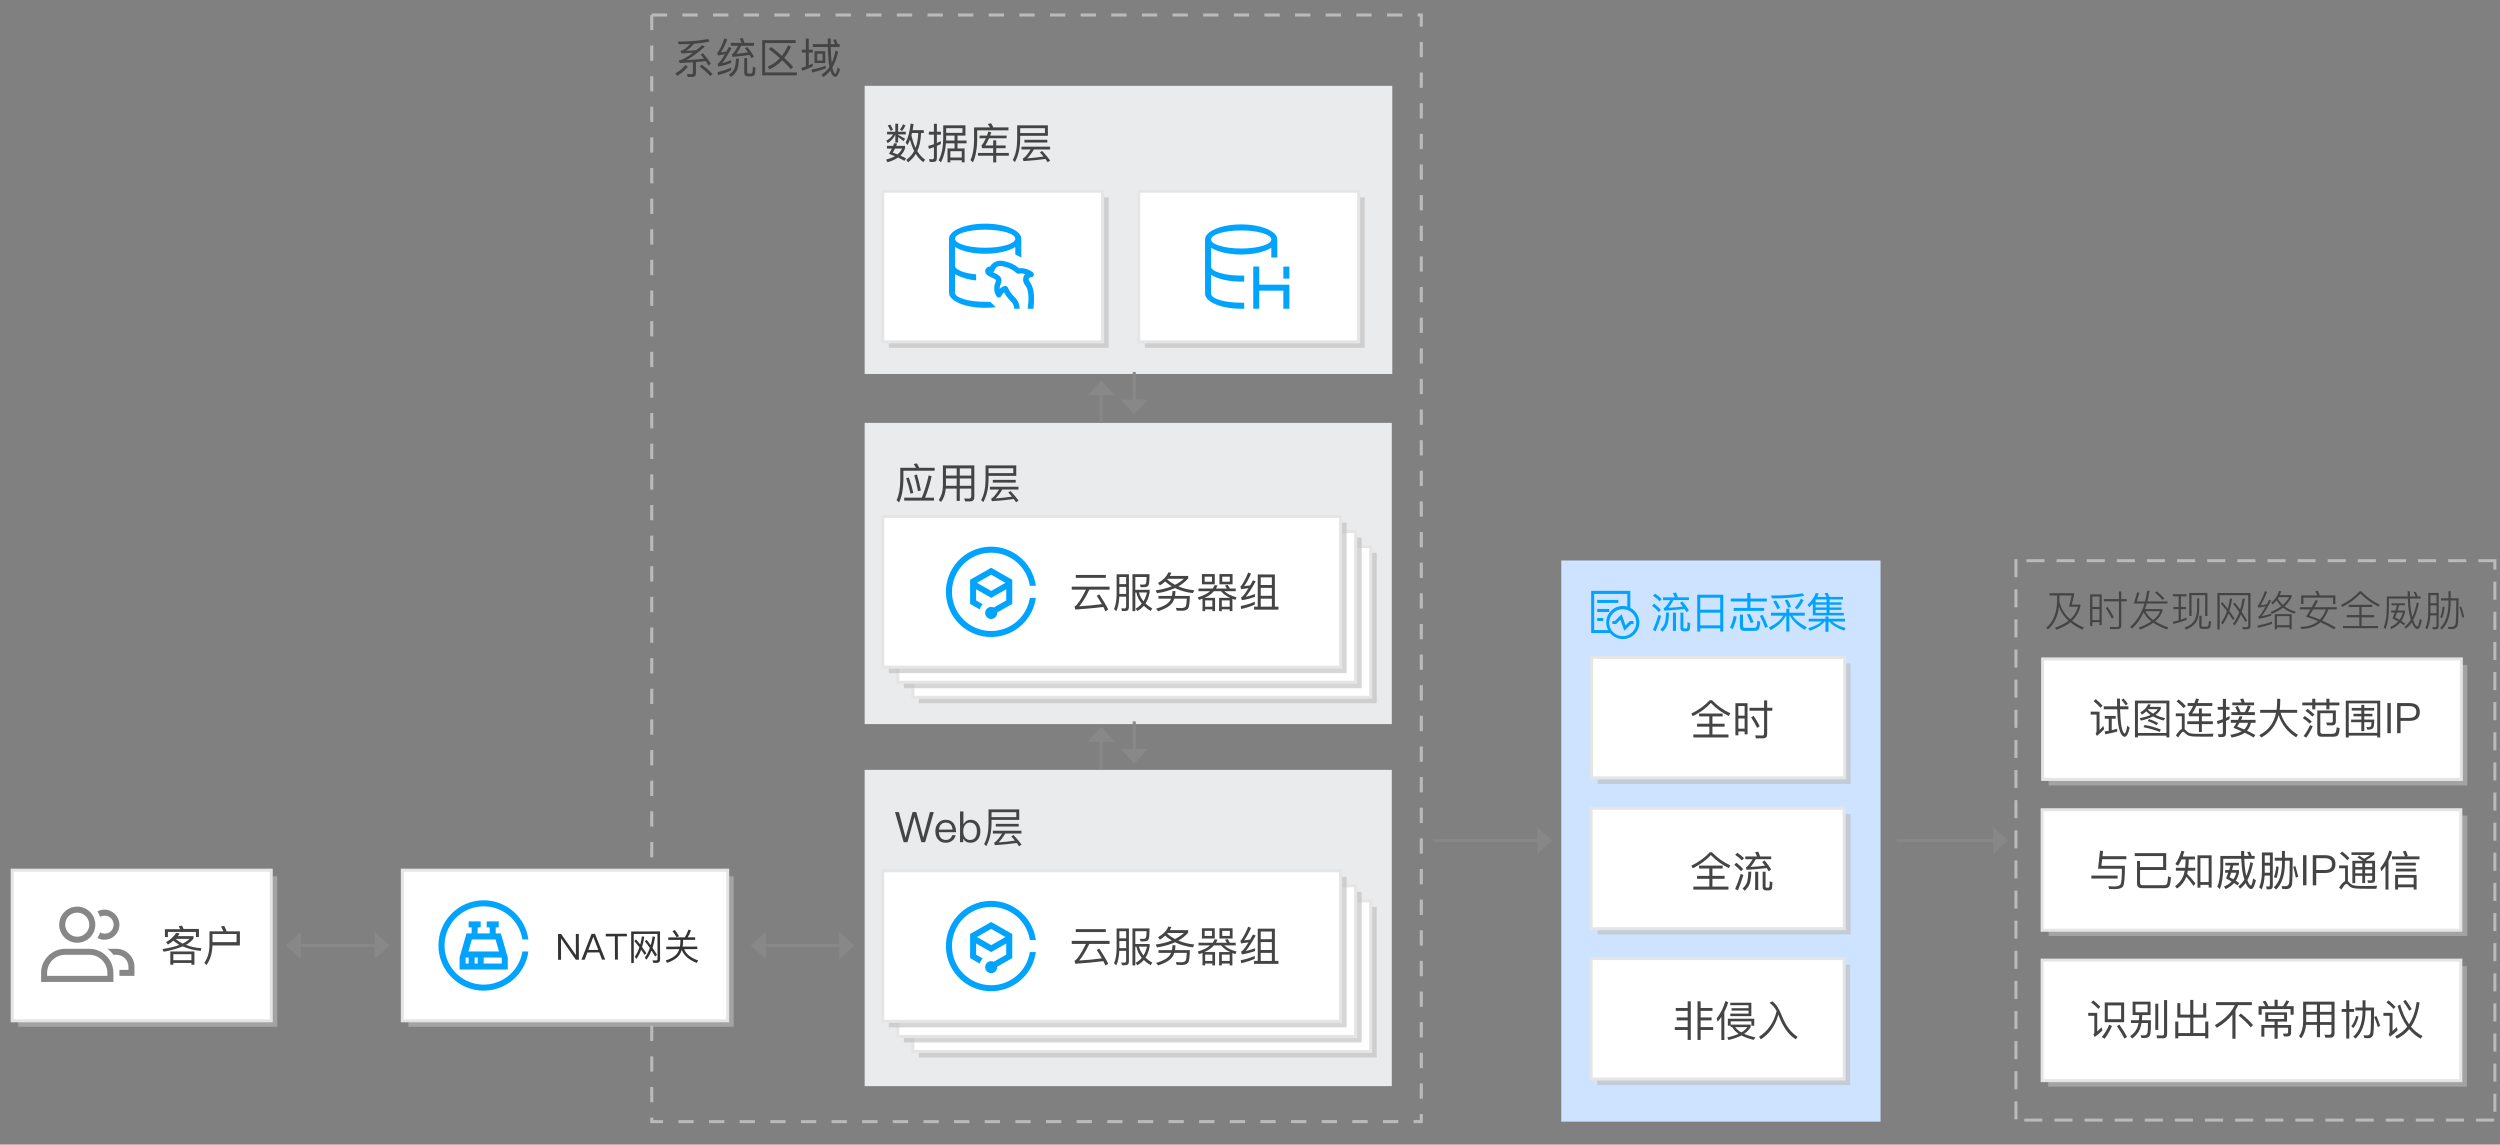 <?xml version="1.0" encoding="utf-8"?>
<!-- Generator: Adobe Illustrator 19.0.0, SVG Export Plug-In . SVG Version: 6.00 Build 0)  -->
<svg version="1.1" id="svgwrapper_svg" xmlns="http://www.w3.org/2000/svg" xmlns:xlink="http://www.w3.org/1999/xlink" x="0px"
	 y="0px" width="830px" height="380px" viewBox="117 230.89 830 380" style="enable-background:new 117 230.89 830 380;"
	 xml:space="preserve">
<rect x="117" y="230.89" width="830" height="380" fill="#808080" stroke="none"/>
<style type="text/css">
	.st0{display:none;fill:none;stroke:#999999;}
	.st1{fill:none;stroke:#BABABA;stroke-width:1.017;stroke-dasharray:5.085;}
	.st2{enable-background:new    ;}
	.st3{fill:#444444;}
	.st4{fill:#EAEBEC;}
	.st5{fill:none;stroke:#888888;}
	.st6{fill:#888888;}
	.st7{fill:none;stroke:#FF0000;stroke-width:15;stroke-opacity:0;}
	.st8{fill:none;}
	.st9{opacity:0.6;fill:#BBBBBB;enable-background:new    ;}
	.st10{fill:#FFFFFF;stroke:#E5E5E5;}
	.st11{fill:#00A4FF;}
	.st12{opacity:0.6;enable-background:new    ;}
	.st13{fill:#BBBBBB;}
	.st14{fill:#BABABA;}
	.st15{fill:none;stroke:#878787;stroke-miterlimit:10;}
	.st16{fill:#878787;}
	.st17{fill:#CEE3FF;}
	.st18{fill:#333333;}
</style>
<path class="st0" d="M1335,1171.265l16,2.596"/>
<path class="st1" d="M333.388,235.868H588.87v367.404H333.388V235.868"/>
<g transform="translate(10 10)">
	<g class="st2">
		<path class="st3" d="M335.358,243.083c-0.943,1.139-2.119,2.137-3.528,2.996l-0.63-0.813c1.372-0.812,2.52-1.75,3.444-2.813
			L335.358,243.083z M335.302,246.443l-0.224-0.994c0.56,0.046,1.041,0.069,1.442,0.069c0.345,0,0.518-0.173,0.518-0.518v-3.43
			c-1.615,0.103-3.075,0.182-4.382,0.237l-0.28-0.896c0.28-0.028,0.574-0.089,0.882-0.182c1.148-0.505,2.436-1.288,3.864-2.353
			c-0.98,0.075-2.292,0.163-3.934,0.266l-0.21-0.896c0.215-0.028,0.443-0.089,0.686-0.182c0.709-0.355,1.535-1.046,2.478-2.072
			c-1.186,0.056-2.45,0.084-3.794,0.084l-0.294-0.882c4.022,0,7.364-0.294,10.024-0.882l0.49,0.854
			c-1.494,0.346-3.211,0.593-5.152,0.742c-0.849,0.989-1.731,1.782-2.646,2.38c0.989-0.047,2.124-0.126,3.402-0.238
			c0.541-0.429,1.19-0.984,1.946-1.666l0.924,0.462c-2.361,2.082-4.424,3.584-6.188,4.509c2.361-0.131,4.317-0.29,5.866-0.477
			c-0.448-0.578-0.812-1.031-1.092-1.357l0.756-0.463c1.157,1.354,2.039,2.521,2.646,3.5l-0.812,0.574
			c-0.233-0.41-0.537-0.891-0.91-1.441c-0.84,0.093-1.923,0.195-3.248,0.308v3.752c0,0.793-0.396,1.19-1.19,1.19h-1.568
			L335.302,246.443L335.302,246.443z M339.978,242.355c1.409,1.018,2.59,2.045,3.542,3.08l-0.714,0.715
			c-0.859-0.99-2.025-2.04-3.5-3.15L339.978,242.355z"/>
		<path class="st3" d="M348.462,234.011c-0.7,1.792-1.414,3.221-2.142,4.284c0.411-0.056,1.026-0.158,1.848-0.308
			c0.252-0.477,0.509-0.976,0.77-1.498l0.91,0.35c-1.232,2.324-2.254,3.99-3.066,4.998c0.999-0.252,1.983-0.593,2.954-1.021v0.938
			c-1.428,0.598-2.837,1.013-4.228,1.246l-0.28-0.924c0.159-0.075,0.313-0.178,0.462-0.309c0.56-0.588,1.213-1.535,1.96-2.842
			c-0.971,0.178-1.736,0.309-2.296,0.393l-0.266-0.925c0.158-0.064,0.308-0.195,0.448-0.392c0.737-1.241,1.391-2.702,1.96-4.382
			L348.462,234.011z M349.736,244.259c-1.326,0.663-2.782,1.186-4.368,1.568l-0.126-1.008c1.727-0.383,3.225-0.892,4.494-1.526
			L349.736,244.259L349.736,244.259z M352.326,240.339c-0.065,1.755-0.285,3.052-0.658,3.893c-0.411,0.867-1.087,1.609-2.03,2.226
			l-0.644-0.798c0.831-0.532,1.418-1.152,1.764-1.862c0.336-0.728,0.532-1.881,0.588-3.458L352.326,240.339L352.326,240.339z
			 M349.988,238.869c0.168-0.057,0.233-0.079,0.196-0.07c0.467-0.345,1.078-1.246,1.834-2.702h-2.394v-0.966h3.57
			c-0.187-0.513-0.397-0.994-0.63-1.442l1.022-0.168c0.214,0.495,0.42,1.032,0.616,1.61h3.15v0.966h-4.284
			c-0.607,1.204-1.153,2.091-1.638,2.66c1.372-0.121,2.669-0.28,3.892-0.476c-0.327-0.477-0.658-0.929-0.994-1.358l0.77-0.476
			c0.98,1.251,1.717,2.319,2.212,3.206l-0.784,0.546c-0.187-0.354-0.401-0.714-0.644-1.078c-1.68,0.271-3.57,0.485-5.67,0.644
			L349.988,238.869z M355.35,246.233c-0.84,0-1.26-0.406-1.26-1.219v-4.802h0.966v4.634c0,0.289,0.107,0.448,0.322,0.477h0.91
			c0.308-0.028,0.49-0.196,0.546-0.504c0.065-0.458,0.098-1.064,0.098-1.82l0.868,0.308c0,1.316-0.094,2.133-0.28,2.45
			c-0.187,0.289-0.583,0.448-1.19,0.477L355.35,246.233L355.35,246.233z"/>
		<path class="st3" d="M360.04,234.221h11.116v0.966h-10.15v9.744h10.556v0.966H360.04V234.221L360.04,234.221z M362.994,236.475
			c1.325,1.009,2.524,1.988,3.598,2.94c0.784-1.008,1.475-2.184,2.072-3.528l0.91,0.49c-0.635,1.438-1.368,2.684-2.198,3.738
			c1.092,1.008,2.086,2.002,2.982,2.981l-0.784,0.784c-0.84-0.998-1.797-1.992-2.87-2.981c-1.232,1.315-2.651,2.323-4.256,3.023
			l-0.588-0.91c1.549-0.635,2.907-1.577,4.074-2.828c-1.176-1.035-2.399-2.039-3.668-3.01L362.994,236.475z"/>
		<path class="st3" d="M373.158,237.371h1.372v-3.696h0.994v3.696h1.33v0.979h-1.33v4.229c0.401-0.178,0.84-0.393,1.316-0.645v1.009
			c-1.102,0.588-2.287,1.077-3.556,1.47l-0.252-1.022c0.569-0.14,1.068-0.284,1.498-0.434v-4.606h-1.372L373.158,237.371
			L373.158,237.371z M381.11,243.615c-1.372,0.531-2.856,0.979-4.452,1.344l-0.238-0.966c1.614-0.28,3.178-0.709,4.69-1.288V243.615
			z M376.868,235.551h4.956c-0.009-0.41-0.014-1.04-0.014-1.89h0.98c0,0.858,0.005,1.488,0.014,1.89h1.428
			c-0.215-0.578-0.42-1.059-0.616-1.441l0.91-0.154c0.187,0.457,0.369,0.989,0.546,1.596h0.686v0.952h-2.94
			c0.046,2.165,0.145,3.925,0.294,5.278c0.56-1.204,0.989-2.571,1.288-4.103l0.868,0.364c-0.467,2.119-1.111,3.873-1.932,5.264
			c0.28,1.326,0.597,2.017,0.952,2.072c0.271-0.028,0.546-0.732,0.826-2.114l0.756,0.616c-0.448,1.68-0.975,2.521-1.582,2.521
			c-0.458,0-0.868-0.364-1.232-1.093c-0.159-0.345-0.29-0.676-0.392-0.993c-0.681,0.886-1.46,1.601-2.338,2.142l-0.616-0.798
			c1.055-0.606,1.941-1.461,2.66-2.563c-0.065-0.298-0.131-0.714-0.196-1.246c-0.178-1.399-0.29-3.183-0.336-5.348h-4.97V235.551
			L376.868,235.551z M377.428,237.889h3.556v3.948h-3.556V237.889z M380.088,241.011v-2.282h-1.778v2.282H380.088z"/>
	</g>
</g>
<rect x="404.074" y="259.383" class="st4" width="175.167" height="95.667"/>
<g transform="translate(10 10)">
	<g class="st2">
		<path class="st3" d="M404.83,268.553l-0.28,0.771h2.912v0.854c-0.308,0.915-0.817,1.708-1.526,2.38
			c0.663,0.28,1.293,0.588,1.89,0.924l-0.546,0.813c-0.644-0.383-1.354-0.747-2.128-1.092c-0.943,0.644-2.109,1.162-3.5,1.554
			l-0.49-0.868c1.167-0.308,2.146-0.69,2.94-1.147l-1.946-0.784c0.392-0.645,0.709-1.219,0.952-1.723h-1.638v-0.909h2.058
			c0.233-0.653,0.34-0.947,0.322-0.883L404.83,268.553z M401.512,264.633h2.73v-2.674h0.938v2.674h2.548v0.882h-2.548v0.154
			c0.765,0.383,1.54,0.812,2.324,1.288l-0.518,0.784c-0.7-0.561-1.302-1.009-1.806-1.345v1.82h-0.938v-2.66
			c-0.458,1.092-1.293,2.049-2.506,2.87l-0.49-0.812c1.083-0.635,1.834-1.335,2.254-2.101h-1.988V264.633z M402.576,262.253
			c0.364,0.569,0.663,1.144,0.896,1.722l-0.784,0.364c-0.289-0.663-0.606-1.265-0.952-1.806L402.576,262.253z M406.511,270.232
			h-2.366c-0.233,0.477-0.485,0.92-0.756,1.33c0.56,0.196,1.087,0.393,1.582,0.588C405.671,271.582,406.184,270.942,406.511,270.232
			z M407.602,262.547c-0.289,0.635-0.648,1.241-1.078,1.82l-0.756-0.406c0.448-0.635,0.793-1.236,1.036-1.806L407.602,262.547z
			 M409.115,267.307c-0.243,0.616-0.518,1.19-0.826,1.723l-0.63-0.771c0.831-1.577,1.386-3.691,1.666-6.342l0.98,0.168
			c-0.065,0.579-0.168,1.246-0.308,2.002h3.696v0.966h-0.91c-0.056,2.333-0.471,4.331-1.246,5.992
			c0.737,1.231,1.601,2.18,2.59,2.842l-0.574,0.854c-0.961-0.673-1.797-1.592-2.506-2.759c-0.682,1.12-1.55,2.059-2.604,2.814
			l-0.532-0.854c1.092-0.756,1.955-1.73,2.59-2.926C409.949,269.916,409.488,268.679,409.115,267.307z M409.786,265.053
			c-0.093,0.336-0.159,0.583-0.196,0.742c0.345,1.587,0.802,2.981,1.372,4.186c0.541-1.418,0.84-3.061,0.896-4.928H409.786z"/>
		<path class="st3" d="M415.68,274.657l-0.21-0.952c0.401,0.046,0.756,0.069,1.064,0.069c0.354,0,0.532-0.205,0.532-0.615v-3.416
			c-0.654,0.242-1.204,0.434-1.652,0.573l-0.252-0.979c0.635-0.149,1.27-0.341,1.904-0.574v-3.164h-1.68v-0.966h1.68v-2.646h0.98
			v2.646h1.344v0.966h-1.344v2.758c0.448-0.195,0.882-0.405,1.302-0.63v0.994c-0.29,0.149-0.723,0.354-1.302,0.616v4.074
			c0,0.83-0.392,1.246-1.176,1.246H415.68z M421.056,268.469c-0.168,2.39-0.714,4.494-1.638,6.314l-0.784-0.7
			c0.989-1.849,1.493-4.247,1.512-7.196v-4.382h7.378v3.402h-2.632v1.651h2.996v0.91h-2.996v1.722h2.352v4.593h-0.938v-0.687h-3.794
			v0.687h-0.938v-4.593h2.338v-1.722h-2.856L421.056,268.469L421.056,268.469z M423.912,265.907h-2.786l-0.014,1.651h2.8
			L423.912,265.907L423.912,265.907z M426.545,263.442h-5.418v1.555h5.418V263.442z M422.512,273.201h3.794v-2.114h-3.794V273.201z"
			/>
		<path class="st3" d="M436.051,261.833c0.261,0.42,0.499,0.873,0.714,1.357h5.04v0.98h-10.374v3.192
			c-0.056,3.117-0.527,5.591-1.414,7.42l-0.826-0.742c0.774-1.605,1.176-3.831,1.204-6.678v-4.173h5.264
			c-0.215-0.41-0.458-0.798-0.728-1.161L436.051,261.833z M436.107,264.787c-0.084,0.261-0.21,0.635-0.378,1.12h5.46v0.882h-5.81
			c-0.392,0.896-0.812,1.693-1.26,2.394h2.618v-1.693h1.008v1.693h3.122v0.91h-3.122v1.568h4.186v0.924h-4.186v2.212h-1.008v-2.212
			h-5.054v-0.924h5.054v-1.568h-3.668l-0.21-0.868c0.541-0.672,1.026-1.483,1.456-2.436h-2.114v-0.882h2.478
			c0.159-0.439,0.313-0.887,0.462-1.345L436.107,264.787z"/>
		<path class="st3" d="M445.697,265.977v1.162c-0.019,2.94-0.598,5.455-1.736,7.546l-0.728-0.658c0.97-1.782,1.46-4.078,1.47-6.888
			v-4.634h10.192v3.472L445.697,265.977L445.697,265.977z M453.914,263.442h-8.218v1.624h8.218V263.442z M446.131,269.589h9.492
			v0.924h-5.362c-0.84,1.372-1.587,2.356-2.24,2.954c1.867-0.14,3.682-0.341,5.446-0.602l-1.218-1.4l0.742-0.462
			c1.167,1.241,2.053,2.301,2.66,3.178l-0.812,0.574c-0.224-0.364-0.476-0.729-0.756-1.092c-2.221,0.308-4.653,0.546-7.294,0.714
			l-0.224-0.854l0.21-0.098c0.606-0.354,1.414-1.325,2.422-2.912h-3.066V269.589z M447.111,267.307h7.602v0.896h-7.602V267.307z"/>
	</g>
</g>
<rect x="404.074" y="371.287" class="st4" width="175" height="100"/>
<g transform="translate(10 10)">
	<g class="st2">
		<path class="st3" d="M411.438,374.737c0.271,0.448,0.518,0.934,0.742,1.456h5.124v0.979H406.93v3.122
			c-0.056,3.09-0.537,5.554-1.442,7.393l-0.826-0.742c0.793-1.615,1.204-3.831,1.232-6.65v-4.102h5.194
			c-0.224-0.448-0.476-0.868-0.756-1.26L411.438,374.737z M407.197,386.106h5.838c0.868-1.997,1.624-4.457,2.268-7.378l0.994,0.266
			c-0.607,2.726-1.33,5.096-2.17,7.112h2.954v0.979h-9.884V386.106L407.197,386.106z M408.722,379.413
			c0.551,1.466,1.055,3.178,1.512,5.138l-0.952,0.238c-0.392-1.82-0.873-3.519-1.442-5.096L408.722,379.413z M411.425,378.419
			c0.466,1.521,0.9,3.29,1.302,5.307l-0.966,0.224c-0.308-1.82-0.714-3.57-1.218-5.25L411.425,378.419z"/>
		<path class="st3" d="M421,383.109c-0.159,1.801-0.681,3.285-1.568,4.452l-0.77-0.687c0.896-1.25,1.358-2.832,1.386-4.746v-6.72
			h10.43v10.486c0,0.979-0.49,1.47-1.47,1.47h-1.61l-0.266-0.994c0.747,0.037,1.265,0.056,1.554,0.056
			c0.513,0,0.77-0.294,0.77-0.882v-2.436h-3.808v4.102h-1.036v-4.102H421L421,383.109L421,383.109z M424.613,376.389h-3.556v2.408
			h3.556V376.389z M421.056,379.735v2.45h3.556v-2.45H421.056z M429.456,378.797v-2.408h-3.808v2.408H429.456z M429.456,382.186
			v-2.45h-3.808v2.45H429.456z"/>
		<path class="st3" d="M435.197,378.881v1.162c-0.019,2.94-0.598,5.455-1.736,7.546l-0.728-0.658c0.97-1.782,1.46-4.078,1.47-6.888
			v-4.634h10.192v3.472L435.197,378.881L435.197,378.881z M443.414,376.347h-8.218v1.624h8.218V376.347z M435.631,382.493h9.492
			v0.924h-5.362c-0.84,1.372-1.587,2.356-2.24,2.954c1.867-0.14,3.682-0.341,5.446-0.602l-1.218-1.4l0.742-0.462
			c1.167,1.241,2.053,2.301,2.66,3.178l-0.812,0.574c-0.224-0.364-0.476-0.729-0.756-1.092c-2.221,0.308-4.653,0.546-7.294,0.714
			l-0.224-0.854l0.21-0.098c0.606-0.354,1.414-1.325,2.422-2.912h-3.066V382.493z M436.611,380.211h7.602v0.896h-7.602V380.211z"/>
	</g>
</g>
<g id="GrayRectGroup8" transform="translate(288,264.106)">
	<rect x="116.074" y="222.383" class="st4" width="175" height="105"/>
	<g transform="translate(10 10)">
		<g class="st2">
			<path class="st3" d="M116.144,226.387h1.288l2.198,8.386h0.056l2.282-8.386h1.246l2.268,8.386h0.056l2.198-8.386h1.288
				l-2.87,9.996h-1.274l-2.268-8.33h-0.042l-2.282,8.33h-1.274L116.144,226.387z"/>
			<path class="st3" d="M135.576,230.125c0.532,0.7,0.812,1.685,0.84,2.954h-5.712c0.056,0.821,0.275,1.451,0.658,1.89
				c0.392,0.448,0.933,0.672,1.624,0.672c0.588,0,1.068-0.149,1.442-0.448c0.299-0.242,0.541-0.62,0.728-1.134h1.12
				c-0.168,0.691-0.495,1.26-0.98,1.708c-0.616,0.542-1.386,0.813-2.31,0.813c-1.036,0-1.867-0.341-2.492-1.022
				c-0.635-0.69-0.952-1.624-0.952-2.8c0-1.083,0.303-1.974,0.91-2.674c0.616-0.756,1.447-1.134,2.492-1.134
				C134.111,228.949,134.988,229.341,135.576,230.125z M131.418,230.517c-0.383,0.411-0.612,0.976-0.686,1.694h4.522
				c-0.14-1.549-0.901-2.324-2.282-2.324C132.328,229.887,131.81,230.097,131.418,230.517z"/>
			<path class="st3" d="M137.732,226.191h1.12v4.284c0.56-1.017,1.358-1.525,2.394-1.525s1.843,0.387,2.422,1.161
				c0.541,0.71,0.812,1.587,0.812,2.633c0,1.082-0.271,1.979-0.812,2.688c-0.607,0.766-1.433,1.148-2.478,1.148
				c-1.111,0-1.914-0.462-2.408-1.387v1.19h-1.05L137.732,226.191L137.732,226.191z M139.426,230.657
				c-0.411,0.504-0.616,1.185-0.616,2.044v0.14c0,0.812,0.182,1.47,0.546,1.974c0.392,0.561,0.957,0.841,1.694,0.841
				c0.774,0,1.363-0.285,1.764-0.854c0.345-0.522,0.518-1.209,0.518-2.058c0-0.868-0.182-1.545-0.546-2.03
				c-0.401-0.561-0.994-0.84-1.778-0.84C140.336,229.873,139.809,230.134,139.426,230.657z"/>
			<path class="st3" d="M148.19,228.977v1.162c-0.019,2.94-0.598,5.455-1.736,7.546l-0.728-0.658c0.97-1.782,1.46-4.078,1.47-6.888
				v-4.634h10.192v3.472H148.19z M156.408,226.443h-8.218v1.624h8.218V226.443z M148.624,232.589h9.492v0.924h-5.362
				c-0.84,1.372-1.587,2.356-2.24,2.954c1.867-0.14,3.682-0.341,5.446-0.602l-1.218-1.4l0.742-0.462
				c1.167,1.241,2.053,2.301,2.66,3.178l-0.812,0.574c-0.224-0.364-0.476-0.729-0.756-1.092c-2.221,0.308-4.653,0.546-7.294,0.714
				l-0.224-0.854l0.21-0.098c0.606-0.354,1.414-1.325,2.422-2.912h-3.066L148.624,232.589L148.624,232.589z M149.604,230.307h7.602
				v0.896h-7.602V230.307z"/>
		</g>
	</g>
</g>
<g>
	<path class="st5" d="M212.407,544.786h33"/>
	<polygon class="st6" points="241.324,549.286 246.324,544.786 241.324,540.286 	"/>
	<polygon class="st6" points="216.907,540.286 211.907,544.786 216.907,549.286 	"/>
	<path class="st7" d="M212.407,544.786h33"/>
</g>
<g>
	<path class="st5" d="M366.741,544.786h33"/>
	<polygon class="st6" points="395.658,549.286 400.658,544.786 395.658,540.286 	"/>
	<polygon class="st6" points="371.241,540.286 366.241,544.786 371.241,549.286 	"/>
	<path class="st7" d="M366.741,544.786h33"/>
</g>
<path class="st5" d="M482.574,371.287v-12.904"/>
<polygon class="st6" points="487.074,362.133 482.574,357.133 478.074,362.133 "/>
<path class="st7" d="M482.574,371.287v-12.904"/>
<path class="st5" d="M493.574,354.383v12.904"/>
<polygon class="st6" points="489.074,363.537 493.574,368.537 498.074,363.537 "/>
<path class="st7" d="M493.574,354.383v12.904"/>
<path class="st5" d="M482.574,486.287v-12.904"/>
<polygon class="st6" points="487.074,477.133 482.574,472.133 478.074,477.133 "/>
<path class="st7" d="M482.574,486.287v-12.904"/>
<path class="st5" d="M493.574,470.383v12.904"/>
<polygon class="st6" points="489.074,479.537 493.574,484.537 498.074,479.537 "/>
<path class="st7" d="M493.574,470.383v12.904"/>
<g id="Rects5" transform="translate(294,181)">
	<rect x="116.074" y="221.383" class="st8" width="164" height="62"/>
	<rect x="128.074" y="233.383" class="st9" width="152" height="50"/>
	<rect x="126.074" y="231.383" class="st10" width="152" height="50"/>
	<rect x="123.074" y="228.383" class="st9" width="152" height="50"/>
	<rect x="121.074" y="226.383" class="st10" width="152" height="50"/>
	<rect x="118.074" y="223.383" class="st9" width="152" height="50"/>
	<rect x="116.074" y="221.383" class="st10" width="152" height="50"/>
	<g transform="translate(20 9)">
		<g>
			<path class="st11" d="M132.074,250.383c-7.18,0.008-13.007-5.805-13.015-12.985c-0.008-7.18,5.805-13.007,12.985-13.015
				c6.413-0.008,11.874,4.663,12.86,11h2c-1.105-8.21-8.656-13.971-16.866-12.866s-13.971,8.656-12.866,16.866
				c1.105,8.21,8.656,13.971,16.866,12.866c6.697-0.901,11.965-6.169,12.866-12.866h-2
				C143.919,245.709,138.476,250.376,132.074,250.383z M139.074,233.383l-7-4l-7,4v8l3.2,1.83c0.185-0.645,0.529-1.233,1-1.71
				l-2.2-1.28v-3.7l5,2.86l5-2.86v3.7l-4.14,2.36c-0.997-0.475-2.191-0.052-2.666,0.946c-0.475,0.997-0.052,2.191,0.946,2.666
				c0.997,0.475,2.191,0.052,2.666-0.946c0.129-0.27,0.195-0.566,0.194-0.866v-0.14l5-2.86V233.383z M132.074,237.083l-4.72-2.7
				l4.72-2.7l4.72,2.7L132.074,237.083z"/>
		</g>
		<g class="st2">
			<path class="st3" d="M158.816,235.663h12.558v1.008h-6.72c-1.27,2.613-2.394,4.452-3.374,5.516
				c2.511-0.14,5.021-0.378,7.532-0.714c-0.504-0.896-1.064-1.82-1.68-2.771l0.812-0.504c1.269,1.903,2.263,3.588,2.982,5.054
				l-0.896,0.63c-0.243-0.522-0.485-1.018-0.728-1.484c-2.697,0.346-5.796,0.635-9.296,0.868l-0.266-1.021
				c0.056-0.019,0.135-0.052,0.238-0.099c0.905-0.681,2.091-2.506,3.556-5.474h-4.718V235.663L158.816,235.663z M160.16,231.757
				h9.968v0.979h-9.968V231.757z"/>
			<path class="st3" d="M174.608,238.981c-0.084,1.951-0.416,3.561-0.994,4.83l-0.756-0.7c0.55-1.25,0.835-2.864,0.854-4.844v-6.72
				h4.088v10.906c0,0.858-0.392,1.288-1.176,1.288h-1.12l-0.238-0.896c0.522,0.037,0.882,0.056,1.078,0.056
				c0.354,0,0.532-0.257,0.532-0.77v-3.15L174.608,238.981L174.608,238.981z M176.876,234.823v-2.366h-2.254v2.366H176.876z
				 M174.622,235.732v2.339h2.254v-2.339H174.622z M179.928,237.595v6.202h-0.952v-12.264h5.67c0,1.735-0.084,2.884-0.252,3.443
				c-0.168,0.579-0.69,0.868-1.568,0.868h-1.134l-0.266-0.868l0.938,0.015c0.308,0,0.555-0.023,0.742-0.07
				c0.168-0.056,0.294-0.191,0.378-0.406c0.093-0.289,0.154-0.975,0.182-2.058h-3.738v4.242h4.76v0.854
				c-0.261,1.438-0.719,2.665-1.372,3.682c0.616,0.607,1.358,1.157,2.226,1.652l-0.504,0.854c-0.877-0.505-1.643-1.078-2.296-1.723
				c-0.616,0.719-1.339,1.298-2.17,1.736l-0.532-0.813c0.793-0.429,1.47-0.979,2.03-1.651c-0.896-1.092-1.498-2.324-1.806-3.696
				h-0.336L179.928,237.595L179.928,237.595z M181.132,237.595c0.289,1.073,0.793,2.044,1.512,2.912
				c0.513-0.831,0.896-1.801,1.148-2.912H181.132z"/>
			<path class="st3" d="M191.912,231.043c-0.14,0.336-0.317,0.69-0.532,1.063h6.104v0.813c-0.896,1.036-1.988,1.918-3.276,2.646
				c1.587,0.672,3.351,1.106,5.292,1.303l-0.462,0.938c-2.212-0.252-4.186-0.812-5.922-1.68c-1.717,0.793-3.71,1.362-5.978,1.708
				l-0.462-0.952c2.025-0.28,3.808-0.729,5.348-1.344c-0.766-0.448-1.494-0.976-2.184-1.582c-0.551,0.494-1.134,0.929-1.75,1.302
				l-0.616-0.813c1.699-0.97,2.837-2.15,3.416-3.542L191.912,231.043z M193.242,237.133c0,0.504-0.047,1.036-0.14,1.596h4.928
				c-0.028,2.371-0.243,3.785-0.644,4.242c-0.411,0.467-1.111,0.7-2.1,0.7c-0.233,0-0.779-0.019-1.638-0.056l-0.252-0.91
				l1.652,0.069c0.831-0.009,1.358-0.187,1.582-0.531c0.214-0.336,0.34-1.204,0.378-2.604h-4.144
				c-0.103,0.346-0.252,0.695-0.448,1.05c-0.719,1.27-2.361,2.311-4.928,3.122l-0.672-0.826c2.305-0.672,3.822-1.521,4.55-2.548
				c0.196-0.289,0.341-0.555,0.434-0.798h-4.172v-0.91h4.452c0.112-0.504,0.168-1.036,0.168-1.596
				C192.248,237.133,193.242,237.133,193.242,237.133z M196.042,233.059h-5.348l-0.182,0.225c0.774,0.681,1.638,1.269,2.59,1.764
				C194.213,234.496,195.193,233.834,196.042,233.059z"/>
			<path class="st3" d="M200.9,236.279h4.718c0.252-0.346,0.467-0.724,0.644-1.135l0.966,0.099
				c-0.112,0.289-0.285,0.635-0.518,1.036h3.612c-0.206-0.364-0.416-0.682-0.63-0.952l0.854-0.28
				c0.289,0.383,0.546,0.793,0.77,1.232h1.932v0.896h-3.78c0.905,0.858,2.263,1.535,4.074,2.03l-0.406,0.854
				c-0.215-0.065-0.542-0.182-0.98-0.35v4.088h-0.896v-0.603h-2.618v0.603h-0.896v-4.41h3.682c-1.316-0.606-2.329-1.344-3.038-2.212
				h-2.352c-0.775,0.877-1.825,1.615-3.15,2.212h3.514v4.41h-0.896v-0.603h-2.394v0.603h-0.882v-4.13l-1.148,0.392l-0.462-0.826
				c1.773-0.531,3.155-1.218,4.144-2.058H200.9L200.9,236.279L200.9,236.279z M202.034,231.477h4.27v3.402h-4.27V231.477z
				 M205.38,234.024v-1.68h-2.436v1.68H205.38z M203.112,242.327h2.394v-2.101h-2.394V242.327z M207.858,231.477h4.354v3.402h-4.354
				V231.477z M208.642,242.327h2.618v-2.101h-2.618V242.327z M211.302,234.024v-1.68h-2.52v1.68H211.302z"/>
			<path class="st3" d="M218.344,231.337c-0.766,1.755-1.526,3.141-2.282,4.158c0.542-0.047,1.209-0.136,2.002-0.267
				c0.298-0.522,0.606-1.082,0.924-1.68l0.91,0.35c-1.344,2.408-2.455,4.121-3.332,5.139c1.036-0.225,2.072-0.532,3.108-0.924v0.924
				c-1.549,0.551-3.01,0.924-4.382,1.12l-0.266-0.938c0.187-0.084,0.34-0.182,0.462-0.294c0.55-0.532,1.227-1.456,2.03-2.772
				c-0.653,0.104-1.475,0.22-2.464,0.351l-0.252-0.938c0.149-0.056,0.294-0.182,0.434-0.378c0.821-1.231,1.54-2.641,2.156-4.228
				L218.344,231.337z M219.59,241.599c-1.354,0.635-2.866,1.129-4.536,1.484l-0.126-0.994c1.811-0.364,3.365-0.845,4.662-1.442
				V241.599z M226.254,231.603v10.71h1.19v0.98h-8.092v-0.98h1.218v-10.71H226.254z M221.564,235.103h3.696v-2.534h-3.696V235.103z
				 M221.564,238.701h3.696v-2.646h-3.696V238.701z M221.564,242.313h3.696v-2.66h-3.696V242.313z"/>
		</g>
	</g>
</g>
<g id="Rects7" transform="translate(294,297.596)">
	<rect x="116.074" y="222.383" class="st8" width="164" height="62"/>
	<rect x="128.074" y="234.383" class="st9" width="152" height="50"/>
	<rect x="126.074" y="232.383" class="st10" width="152" height="50"/>
	<rect x="123.074" y="229.383" class="st9" width="152" height="50"/>
	<rect x="121.074" y="227.383" class="st10" width="152" height="50"/>
	<rect x="118.074" y="224.383" class="st9" width="152" height="50"/>
	<rect x="116.074" y="222.383" class="st10" width="152" height="50"/>
	<g transform="translate(20 9)">
		<g>
			<path class="st11" d="M132.074,251.383c-7.18,0.008-13.007-5.805-13.015-12.985c-0.008-7.18,5.805-13.007,12.985-13.015
				c6.413-0.008,11.874,4.663,12.86,11h2c-1.105-8.21-8.656-13.971-16.866-12.866s-13.971,8.656-12.866,16.866
				c1.105,8.21,8.656,13.971,16.866,12.866c6.697-0.901,11.965-6.169,12.866-12.866h-2
				C143.919,246.709,138.476,251.376,132.074,251.383z M139.074,234.383l-7-4l-7,4v8l3.2,1.83c0.185-0.645,0.529-1.233,1-1.71
				l-2.2-1.28v-3.7l5,2.86l5-2.86v3.7l-4.14,2.36c-0.997-0.475-2.191-0.052-2.666,0.946c-0.475,0.997-0.052,2.191,0.946,2.666
				c0.997,0.475,2.191,0.052,2.666-0.946c0.129-0.27,0.195-0.566,0.194-0.866v-0.14l5-2.86V234.383z M132.074,238.083l-4.72-2.7
				l4.72-2.7l4.72,2.7L132.074,238.083z"/>
		</g>
		<g class="st2">
			<path class="st3" d="M158.816,236.663h12.558v1.008h-6.72c-1.27,2.613-2.394,4.452-3.374,5.516
				c2.511-0.14,5.021-0.378,7.532-0.714c-0.504-0.896-1.064-1.82-1.68-2.771l0.812-0.504c1.269,1.903,2.263,3.588,2.982,5.054
				l-0.896,0.63c-0.243-0.522-0.485-1.018-0.728-1.484c-2.697,0.346-5.796,0.635-9.296,0.868l-0.266-1.021
				c0.056-0.019,0.135-0.052,0.238-0.099c0.905-0.681,2.091-2.506,3.556-5.474h-4.718V236.663L158.816,236.663z M160.16,232.757
				h9.968v0.979h-9.968V232.757z"/>
			<path class="st3" d="M174.608,239.981c-0.084,1.951-0.416,3.561-0.994,4.83l-0.756-0.7c0.55-1.25,0.835-2.864,0.854-4.844v-6.72
				h4.088v10.906c0,0.858-0.392,1.288-1.176,1.288h-1.12l-0.238-0.896c0.522,0.037,0.882,0.056,1.078,0.056
				c0.354,0,0.532-0.257,0.532-0.77v-3.15L174.608,239.981L174.608,239.981z M176.876,235.823v-2.366h-2.254v2.366H176.876z
				 M174.622,236.733v2.339h2.254v-2.339H174.622z M179.928,238.595v6.202h-0.952v-12.264h5.67c0,1.735-0.084,2.884-0.252,3.443
				c-0.168,0.579-0.69,0.868-1.568,0.868h-1.134l-0.266-0.868l0.938,0.015c0.308,0,0.555-0.023,0.742-0.07
				c0.168-0.056,0.294-0.191,0.378-0.406c0.093-0.289,0.154-0.975,0.182-2.058h-3.738v4.242h4.76v0.854
				c-0.261,1.438-0.719,2.665-1.372,3.682c0.616,0.607,1.358,1.157,2.226,1.652l-0.504,0.854c-0.877-0.505-1.643-1.078-2.296-1.723
				c-0.616,0.719-1.339,1.298-2.17,1.736l-0.532-0.813c0.793-0.429,1.47-0.979,2.03-1.651c-0.896-1.092-1.498-2.324-1.806-3.696
				h-0.336L179.928,238.595L179.928,238.595z M181.132,238.595c0.289,1.073,0.793,2.044,1.512,2.912
				c0.513-0.831,0.896-1.801,1.148-2.912H181.132z"/>
			<path class="st3" d="M191.912,232.043c-0.14,0.336-0.317,0.69-0.532,1.063h6.104v0.813c-0.896,1.036-1.988,1.918-3.276,2.646
				c1.587,0.672,3.351,1.106,5.292,1.303l-0.462,0.938c-2.212-0.252-4.186-0.812-5.922-1.68c-1.717,0.793-3.71,1.362-5.978,1.708
				l-0.462-0.952c2.025-0.28,3.808-0.729,5.348-1.344c-0.766-0.448-1.494-0.976-2.184-1.582c-0.551,0.494-1.134,0.929-1.75,1.302
				l-0.616-0.813c1.699-0.97,2.837-2.15,3.416-3.542L191.912,232.043z M193.242,238.133c0,0.504-0.047,1.036-0.14,1.596h4.928
				c-0.028,2.371-0.243,3.785-0.644,4.242c-0.411,0.467-1.111,0.7-2.1,0.7c-0.233,0-0.779-0.019-1.638-0.056l-0.252-0.91
				l1.652,0.069c0.831-0.009,1.358-0.187,1.582-0.531c0.214-0.336,0.34-1.204,0.378-2.604h-4.144
				c-0.103,0.346-0.252,0.695-0.448,1.05c-0.719,1.27-2.361,2.311-4.928,3.122l-0.672-0.826c2.305-0.672,3.822-1.521,4.55-2.548
				c0.196-0.289,0.341-0.555,0.434-0.798h-4.172v-0.91h4.452c0.112-0.504,0.168-1.036,0.168-1.596
				C192.248,238.133,193.242,238.133,193.242,238.133z M196.042,234.059h-5.348l-0.182,0.225c0.774,0.681,1.638,1.269,2.59,1.764
				C194.213,235.496,195.193,234.834,196.042,234.059z"/>
			<path class="st3" d="M200.9,237.279h4.718c0.252-0.346,0.467-0.724,0.644-1.135l0.966,0.099
				c-0.112,0.289-0.285,0.635-0.518,1.036h3.612c-0.206-0.364-0.416-0.682-0.63-0.952l0.854-0.28
				c0.289,0.383,0.546,0.793,0.77,1.232h1.932v0.896h-3.78c0.905,0.858,2.263,1.535,4.074,2.03l-0.406,0.854
				c-0.215-0.065-0.542-0.182-0.98-0.35v4.088h-0.896v-0.603h-2.618v0.603h-0.896v-4.41h3.682c-1.316-0.606-2.329-1.344-3.038-2.212
				h-2.352c-0.775,0.877-1.825,1.615-3.15,2.212h3.514v4.41h-0.896v-0.603h-2.394v0.603h-0.882v-4.13l-1.148,0.392l-0.462-0.826
				c1.773-0.531,3.155-1.218,4.144-2.058H200.9L200.9,237.279L200.9,237.279z M202.034,232.477h4.27v3.402h-4.27V232.477z
				 M205.38,235.025v-1.68h-2.436v1.68H205.38z M203.112,243.327h2.394v-2.101h-2.394V243.327z M207.858,232.477h4.354v3.402h-4.354
				V232.477z M208.642,243.327h2.618v-2.101h-2.618V243.327z M211.302,235.025v-1.68h-2.52v1.68H211.302z"/>
			<path class="st3" d="M218.344,232.337c-0.766,1.755-1.526,3.141-2.282,4.158c0.542-0.047,1.209-0.136,2.002-0.267
				c0.298-0.522,0.606-1.082,0.924-1.68l0.91,0.35c-1.344,2.408-2.455,4.121-3.332,5.139c1.036-0.225,2.072-0.532,3.108-0.924v0.924
				c-1.549,0.551-3.01,0.924-4.382,1.12l-0.266-0.938c0.187-0.084,0.34-0.182,0.462-0.294c0.55-0.532,1.227-1.456,2.03-2.772
				c-0.653,0.104-1.475,0.22-2.464,0.351l-0.252-0.938c0.149-0.056,0.294-0.182,0.434-0.378c0.821-1.231,1.54-2.641,2.156-4.228
				L218.344,232.337z M219.59,242.599c-1.354,0.635-2.866,1.129-4.536,1.484l-0.126-0.994c1.811-0.364,3.365-0.845,4.662-1.442
				V242.599z M226.254,232.603v10.71h1.19v0.98h-8.092v-0.98h1.218v-10.71H226.254z M221.564,236.103h3.696v-2.534h-3.696V236.103z
				 M221.564,239.701h3.696v-2.646h-3.696V239.701z M221.564,243.313h3.696v-2.66h-3.696V243.313z"/>
		</g>
	</g>
</g>
<g id="RectEndPoint20" transform="translate(294,72.008)">
	<rect x="118.074" y="224.383" class="st9" width="73" height="50"/>
	<rect x="116.074" y="222.383" class="st10" width="73" height="50"/>
	<g transform="translate(20 9)">
		<g>
			<title  xmlns="http://www.w3.org/2000/svg">Product Icons【32】</title>
			<path class="st11" d="M132.544,242.183c1.16,0.49,1.22,0.72,1.11,1.06c-0.835,1.581-0.763,3.487,0.19,5
				c0.187,0.262,0.488,0.419,0.81,0.42c0.327-0.021,0.617-0.216,0.76-0.51c0.227-0.464,0.539-0.881,0.92-1.23
				c0.544,1.022,1.238,1.955,2.06,2.77c0.808,0.666,1.295,1.644,1.34,2.69h1.81c-0.033-1.563-0.727-3.038-1.91-4.06
				c-0.839-0.884-1.532-1.897-2.05-3c-0.172-0.353-0.55-0.558-0.94-0.51c-0.674,0.133-1.285,0.485-1.74,1
				c-0.036-0.592,0.089-1.183,0.36-1.71c0.033-0.053,0.06-0.11,0.08-0.17c0.77-2.19-1.38-3.09-2.09-3.39l-0.3-0.16l-0.34-0.17l0,0
				c0.289-0.099,0.51-0.335,0.59-0.63c0.146-0.471,0.455-0.874,0.87-1.14c0.689-0.314,1.475-0.335,2.18-0.06
				c1.561,0.327,3.009,1.058,4.2,2.12c0.229,0.225,0.558,0.316,0.87,0.24c0.667-0.155,1.366-0.099,2,0.16
				c-0.146,0.149-0.27,0.317-0.37,0.5c-0.52,1.116-0.306,2.436,0.54,3.33c1.21,1.59,1.07,5,0.7,7.66h1.88
				c0.37-2.76,0.51-6.62-1.09-8.75c-0.42-0.56-0.57-1.07-0.4-1.38c0.174-0.246,0.47-0.377,0.77-0.34
				c0.497-0.002,0.899-0.406,0.897-0.903c-0.001-0.24-0.097-0.469-0.267-0.637c-1.289-1.073-2.948-1.598-4.62-1.46
				c-1.354-1.115-2.955-1.89-4.67-2.26c-1.166-0.406-2.449-0.308-3.54,0.27c-0.601,0.342-1.096,0.844-1.43,1.45
				c-0.643-0.038-1.244,0.318-1.52,0.9c-0.62,1.5,1,2.26,1.64,2.55l0.27,0.13L132.544,242.183z"/>
			<g>
				<path class="st11" d="M131.774,250.083c-0.55,0-1.12,0-1.7,0c-5.52,0-10-1.34-10-3h-2c0,2.76,5.37,5,12,5
					c1.18,0.002,2.359-0.072,3.53-0.22L131.774,250.083z"/>
				<path class="st11" d="M120.074,240.893c2.156,1.189,4.544,1.899,7,2.08v-2c-4.06-0.38-7-1.52-7-2.86v-6.22
					c2.15,1.35,5.82,2.24,10,2.24s7.85-0.89,10-2.24v2.49l2,1v-6.25c0-2.76-5.37-5-12-5c-6.63,0-12,2.25-12,5v18h2
					C120.074,247.133,120.074,240.893,120.074,240.893z M130.074,226.133c5.52,0,10,1.34,10,3s-4.48,3-10,3c-5.52,0-10-1.34-10-3
					S124.554,226.133,130.074,226.133z"/>
			</g>
		</g>
	</g>
</g>
<g id="RectEndPoint21" transform="translate(378.999,72.008)">
	<rect x="118.074" y="224.383" class="st9" width="73" height="50"/>
	<rect x="116.074" y="222.383" class="st10" width="73" height="50"/>
	<g transform="translate(20 9)">
		<g>
			<title  xmlns="http://www.w3.org/2000/svg">Product Icons【32】</title>
			<g id="_编组__1_">
				<path class="st11" d="M120.074,247.383h-2c0,2.76,5.37,5,12,5h1v-2h-1C124.554,250.383,120.074,249.043,120.074,247.383z
					 M144.074,238.383v4h2v-4H144.074z M120.074,238.383L120.074,238.383v-6.24c2.15,1.35,5.82,2.24,10,2.24s7.85-0.89,10-2.24v3.24
					h2v-6c0-2.76-5.37-5-12-5c-6.63,0-12,2.24-12,5v18h2v-6.24c2.15,1.35,5.82,2.24,10,2.24h1v-2h-1
					C124.554,241.383,120.074,240.043,120.074,238.383z M130.074,226.383c5.52,0,10,1.34,10,3s-4.48,3-10,3c-5.52,0-10-1.34-10-3
					S124.554,226.383,130.074,226.383z M136.074,244.383v-6h-2v14h2v-6h8v6h2v-8L136.074,244.383L136.074,244.383z"/>
			</g>
		</g>
	</g>
</g>
<g id="assistantgroup" transform="translate(0,0)">
</g>
<g>
	<g>
		<g class="st12">
			<rect x="797.141" y="451.657" class="st13" width="139" height="40"/>
		</g>
		<g class="st12">
			<rect x="797.153" y="501.657" class="st13" width="139" height="40"/>
		</g>
		<g class="st12">
			<rect x="796.996" y="551.657" class="st13" width="139" height="40"/>
		</g>
		<g>
			<rect x="795.153" y="449.657" class="st10" width="139" height="40"/>
		</g>
		<g>
			<rect x="794.996" y="499.731" class="st10" width="139" height="40"/>
		</g>
		<g>
			<rect x="794.996" y="549.657" class="st10" width="139" height="40"/>
		</g>
	</g>
	<g class="st2">
		<path class="st3" d="M811.105,467.161h2.94v6.104c0.336-0.327,0.765-0.774,1.288-1.344l0.266,1.063
			c-0.784,0.85-1.601,1.591-2.45,2.227l-0.392-0.896c0.205-0.177,0.308-0.368,0.308-0.574v-5.614h-1.96V467.161L811.105,467.161z
			 M812.785,463.017c0.877,0.7,1.628,1.419,2.254,2.156l-0.687,0.699c-0.569-0.699-1.325-1.423-2.268-2.17L812.785,463.017z
			 M821.129,474.413c-0.42-0.84-0.729-1.982-0.924-3.43c-0.149-1.186-0.252-2.721-0.309-4.606h-4.438v-0.979h4.41
			c-0.02-0.541-0.028-1.396-0.028-2.563h0.98c0,1.177,0.009,2.03,0.027,2.563h2.786v0.979h-2.771
			c0.064,2.362,0.214,4.22,0.447,5.572c0.309,1.587,0.672,2.408,1.093,2.464c0.289-0.056,0.573-0.914,0.854-2.575l0.798,0.644
			c-0.457,2.016-1.008,3.024-1.651,3.024C821.917,475.506,821.493,475.141,821.129,474.413z M817.097,469.513h-1.315v-0.938h3.626
			v0.938h-1.316v3.794c0.663-0.149,1.27-0.304,1.82-0.462v0.938c-1.214,0.346-2.525,0.64-3.935,0.882l-0.252-0.951
			c0.477-0.057,0.934-0.126,1.372-0.21V469.513z M822.025,462.821c0.589,0.653,1.055,1.241,1.4,1.764l-0.7,0.49
			c-0.326-0.504-0.798-1.11-1.414-1.819L822.025,462.821z"/>
		<path class="st3" d="M837.229,463.493v12.223h-0.979v-0.574h-9.464v0.574h-0.98v-12.223H837.229z M826.785,474.245h9.464v-9.855
			h-9.464V474.245z M831.069,464.809c-0.13,0.317-0.252,0.574-0.363,0.77h3.695v0.7c-0.401,0.756-0.993,1.409-1.777,1.96
			c0.979,0.467,2.049,0.836,3.206,1.106l-0.532,0.756c-1.363-0.364-2.529-0.816-3.5-1.358c-1.083,0.579-2.417,1.041-4.004,1.387
			l-0.448-0.813c1.438-0.252,2.65-0.611,3.64-1.078c-0.56-0.373-1.031-0.765-1.413-1.176c-0.421,0.392-0.896,0.756-1.429,1.092
			l-0.56-0.728c1.278-0.756,2.142-1.666,2.59-2.73L831.069,464.809z M829.025,471.571c1.849,0.346,3.636,0.845,5.362,1.498
			l-0.336,0.813c-1.736-0.673-3.542-1.19-5.418-1.555L829.025,471.571z M830.481,469.611c1.064,0.354,2.067,0.794,3.011,1.316
			l-0.477,0.728c-0.942-0.569-1.941-1.026-2.996-1.372L830.481,469.611z M833.393,466.335h-3.178
			c-0.056,0.057-0.098,0.112-0.126,0.169c0.485,0.467,1.055,0.9,1.708,1.302C832.488,467.386,833.02,466.895,833.393,466.335z"/>
		<path class="st3" d="M848.443,475.464c-0.467,0-1.287-0.01-2.464-0.028c-0.887-0.01-1.609-0.094-2.17-0.252
			c-0.532-0.168-1.021-0.509-1.47-1.022c-0.178-0.232-0.354-0.35-0.532-0.35c-0.326,0-0.877,0.644-1.651,1.932l-0.757-0.686
			c0.747-1.176,1.405-1.891,1.975-2.143v-4.256h-2.002v-0.924h2.939v5.236c0.103,0.074,0.215,0.182,0.336,0.321
			c0.346,0.411,0.705,0.705,1.078,0.883c0.42,0.195,1.041,0.308,1.862,0.336c0.971,0.019,1.876,0.027,2.716,0.027
			c0.43,0,1.102-0.009,2.016-0.027c0.766-0.02,1.288-0.038,1.568-0.057l-0.238,1.009h-3.206L848.443,475.464L848.443,475.464z
			 M840.309,463.101c0.98,0.756,1.773,1.479,2.38,2.17l-0.728,0.714c-0.551-0.672-1.33-1.414-2.338-2.226L840.309,463.101z
			 M843.277,464.319h2.255c0.232-0.588,0.42-1.102,0.56-1.54l0.966,0.225c-0.168,0.504-0.326,0.942-0.476,1.315h4.914v0.938h-5.307
			c-0.41,0.914-0.877,1.75-1.399,2.506h2.254v-1.666h0.966v1.666h3.052v0.924h-3.052v1.666h3.668v0.952h-3.668v2.604h-0.966v-2.604
			h-3.878v-0.952h3.878v-1.666h-3.234l-0.224-0.924c0.569-0.682,1.082-1.517,1.54-2.506h-1.849V464.319z"/>
		<path class="st3" d="M853.567,475.59l-0.21-0.98c0.505,0.037,0.868,0.056,1.093,0.056c0.363,0,0.546-0.2,0.546-0.602v-3.388
			c-0.374,0.149-0.952,0.354-1.736,0.615l-0.252-1.008c0.635-0.158,1.297-0.364,1.988-0.616v-3.136h-1.708v-0.966h1.708v-2.646
			h1.036v2.646h1.161v0.966h-1.161v2.702c0.363-0.177,0.765-0.383,1.203-0.616v1.022c-0.363,0.195-0.765,0.392-1.203,0.588v4.088
			c0,0.85-0.411,1.274-1.232,1.274L853.567,475.59L853.567,475.59z M861.505,468.785c-0.14,0.374-0.294,0.737-0.462,1.092h4.802
			v0.98h-1.54c-0.215,1.046-0.648,1.923-1.302,2.632c0.979,0.458,1.899,0.934,2.758,1.428l-0.546,0.813
			c-0.84-0.514-1.815-1.036-2.926-1.568c-0.943,0.682-2.413,1.219-4.41,1.61l-0.392-0.91c1.651-0.299,2.902-0.695,3.752-1.189
			c-0.729-0.337-1.644-0.724-2.744-1.162c0.392-0.598,0.728-1.148,1.008-1.652h-1.876v-0.98h2.394
			c0.187-0.41,0.359-0.812,0.519-1.203L861.505,468.785z M859.923,465.243c0.336,0.588,0.667,1.279,0.994,2.072h1.372
			c0.364-0.653,0.695-1.396,0.994-2.226l0.951,0.336c-0.261,0.699-0.555,1.33-0.882,1.89h2.269v0.966h-7.813v-0.966h2.143
			c-0.299-0.653-0.584-1.213-0.854-1.68L859.923,465.243z M861.771,462.793c0.149,0.374,0.304,0.817,0.462,1.33h3.137v0.925h-7.238
			v-0.925h3.08c-0.149-0.4-0.313-0.788-0.49-1.161L861.771,462.793z M860.525,470.857c-0.271,0.457-0.536,0.873-0.798,1.246
			c0.813,0.308,1.597,0.63,2.353,0.966c0.625-0.588,1.05-1.325,1.273-2.212H860.525z"/>
		<path class="st3" d="M867.371,466.559h5.445c0.104-0.774,0.164-1.619,0.183-2.534v-1.134h1.036v0.91
			c0,0.896-0.062,1.815-0.183,2.758h5.811v0.979h-5.517c0.98,3.164,2.907,5.601,5.782,7.309l-0.63,0.812
			c-2.818-1.735-4.751-4.181-5.796-7.336c-0.868,3.397-2.796,5.876-5.782,7.435l-0.63-0.841c2.978-1.465,4.83-3.924,5.558-7.378
			h-5.277V466.559L867.371,466.559z"/>
		<path class="st3" d="M881.357,464.123h3.305v-1.26h1.021v1.26h3.668v-1.26h1.022v1.26h3.304v0.938h-3.304v1.33h-1.022v-1.33
			h-3.668v1.33h-1.021v-1.33h-3.305V464.123z M882.211,468.617c0.942,0.653,1.708,1.265,2.296,1.834l-0.686,0.687
			c-0.561-0.588-1.33-1.204-2.311-1.849L882.211,468.617z M884.815,472.019c-0.551,1.297-1.26,2.548-2.128,3.752l-0.91-0.476
			c0.905-1.223,1.634-2.45,2.185-3.683L884.815,472.019z M883.107,466.223c0.925,0.653,1.685,1.283,2.282,1.89l-0.686,0.7
			c-0.551-0.606-1.316-1.246-2.296-1.918L883.107,466.223z M891.493,467.679h-4.145v6.132c0,0.476,0.262,0.714,0.784,0.714h2.884
			c0.747,0,1.204-0.136,1.372-0.406c0.196-0.308,0.336-0.9,0.42-1.777l0.966,0.308c-0.121,1.325-0.354,2.146-0.699,2.464
			c-0.317,0.252-0.915,0.378-1.792,0.378h-3.542c-0.943,0-1.414-0.443-1.414-1.33v-7.392h6.174v3.766c0,0.766-0.396,1.162-1.19,1.19
			c-0.597,0-1.176-0.014-1.735-0.042l-0.252-0.938c0.652,0.047,1.189,0.07,1.609,0.07c0.373,0,0.561-0.196,0.561-0.588
			L891.493,467.679L891.493,467.679z"/>
		<path class="st3" d="M907.229,463.508v12.222h-0.979v-0.63h-9.464v0.63h-0.98v-12.222H907.229L907.229,463.508z M896.785,474.203
			h9.464v-9.8h-9.464V474.203z M897.78,465.915h3.178v-1.008h0.979v1.008h3.29v0.868h-3.29v1.092h2.702v0.841h-2.702v1.092h3.332
			c-0.027,1.325-0.131,2.193-0.308,2.604c-0.196,0.448-0.69,0.687-1.484,0.714c-0.084,0-0.275-0.019-0.573-0.056l-0.28-0.826
			c0.373,0.038,0.62,0.057,0.742,0.057c0.447-0.019,0.723-0.154,0.825-0.406c0.075-0.187,0.122-0.598,0.141-1.232h-2.395v2.996
			h-0.979v-2.996h-3.389v-0.854h3.389v-1.092h-2.59v-0.841h2.59v-1.092h-3.178L897.78,465.915L897.78,465.915z"/>
		<path class="st3" d="M909.609,464.319h1.135v9.996h-1.135V464.319z"/>
		<path class="st3" d="M912.843,464.319h4.088c2.296,0,3.444,0.98,3.444,2.94c0,1.979-1.153,2.968-3.458,2.968h-2.927v4.088h-1.147
			V464.319z M913.99,465.313v3.92h2.87c0.794,0,1.391-0.163,1.792-0.49c0.383-0.326,0.574-0.821,0.574-1.483
			c0-0.682-0.196-1.167-0.588-1.456c-0.383-0.327-0.976-0.49-1.778-0.49h-2.87V465.313L913.99,465.313z"/>
	</g>
	<g class="st2">
		<path class="st3" d="M811.329,521.595h8.723v0.979h-8.723V521.595z M814.928,516.134l-0.238,2.212h7.784
			c0,3.92-0.215,6.202-0.645,6.846c-0.42,0.588-1.325,0.882-2.716,0.882c-0.588,0-1.213-0.014-1.876-0.042l-0.266-0.924
			c1.082,0.065,1.727,0.098,1.932,0.098c1.204,0,1.932-0.284,2.184-0.854c0.252-0.588,0.379-2.272,0.379-5.054h-7.91l0.644-5.979
			l1.022,0.084l-0.183,1.75h7.91v0.98L814.928,516.134L814.928,516.134z"/>
		<path class="st3" d="M836.18,519.719h-8.681v4.199c0,0.579,0.285,0.868,0.854,0.868h7.168c0.317,0,0.574-0.084,0.77-0.252
			c0.262-0.261,0.425-1.157,0.49-2.688l0.98,0.308c-0.141,1.727-0.364,2.772-0.673,3.136c-0.308,0.29-0.737,0.448-1.287,0.477
			h-7.729c-1.055,0-1.582-0.551-1.582-1.652v-7.378h1.008v2.017h7.658V515.1h-9.422v-0.98h10.444v5.599H836.18z"/>
		<path class="st3" d="M841.276,516.219c-0.346,0.756-0.737,1.456-1.176,2.1l-0.882-0.56c0.914-1.325,1.582-2.801,2.002-4.425
			l0.993,0.211c-0.177,0.625-0.359,1.194-0.546,1.708h4.046v0.966h-2.044c-0.019,1.018-0.074,1.945-0.168,2.786h2.338v0.966h-2.478
			c-0.094,0.485-0.168,0.84-0.224,1.063c0.924,0.943,1.838,1.975,2.743,3.095l-0.602,0.924c-0.942-1.325-1.745-2.356-2.408-3.095
			c-0.578,1.568-1.605,2.885-3.08,3.948l-0.657-0.812c1.483-1.083,2.464-2.44,2.939-4.074c0.103-0.42,0.182-0.771,0.238-1.05h-2.926
			v-0.966h3.065c0.103-0.803,0.163-1.731,0.183-2.786L841.276,516.219L841.276,516.219z M851.258,514.861v10.71h-0.98v-0.896h-2.744
			v0.924h-0.966v-10.738L851.258,514.861L851.258,514.861z M847.533,523.737h2.744v-7.938h-2.744V523.737z"/>
		<path class="st3" d="M864.991,517.478c-0.467,2.314-1.087,4.186-1.862,5.614c0.047,0.158,0.112,0.341,0.196,0.546
			c0.364,0.803,0.695,1.213,0.994,1.231c0.242-0.056,0.48-0.83,0.714-2.323l0.938,0.602c-0.196,0.784-0.406,1.438-0.63,1.96
			c-0.28,0.635-0.598,0.952-0.952,0.952c-0.495,0-0.994-0.443-1.498-1.33c-0.112-0.196-0.229-0.425-0.351-0.686
			c-0.541,0.793-1.162,1.428-1.861,1.903l-0.561-0.812c0.774-0.532,1.447-1.274,2.017-2.227c-0.206-0.635-0.383-1.339-0.532-2.113
			c-0.252-1.232-0.42-2.828-0.504-4.788h-5.979v2.968c-0.047,2.968-0.415,5.334-1.105,7.098l-0.854-0.756
			c0.635-1.521,0.966-3.635,0.994-6.342v-3.92h6.916c-0.019-0.354-0.028-0.9-0.028-1.639h1.022c0,0.747,0.005,1.293,0.014,1.639
			h1.61c-0.196-0.448-0.406-0.868-0.63-1.26l0.938-0.154c0.225,0.485,0.415,0.957,0.574,1.414h0.98v0.952h-3.444
			c0.056,1.577,0.168,2.921,0.336,4.031c0.084,0.542,0.191,1.102,0.322,1.681c0.578-1.325,1.031-2.865,1.357-4.62L864.991,517.478z
			 M855.808,518.22v-0.882h4.508v0.882h-1.876c-0.14,0.578-0.271,1.092-0.393,1.54h2.311v0.812c-0.233,1.055-0.593,1.965-1.078,2.73
			c0.42,0.252,0.798,0.509,1.134,0.77l-0.532,0.771c-0.336-0.271-0.719-0.542-1.147-0.813c-0.729,0.85-1.68,1.531-2.856,2.044
			l-0.489-0.868c1.026-0.42,1.866-0.979,2.52-1.68c-0.598-0.354-1.218-0.69-1.862-1.008c0.206-0.514,0.448-1.144,0.729-1.89h-1.036
			v-0.868h1.33c0.187-0.588,0.336-1.102,0.448-1.54L855.808,518.22L855.808,518.22z M859.476,520.629h-1.708
			c-0.141,0.438-0.327,0.942-0.561,1.512c0.401,0.196,0.826,0.42,1.274,0.672C858.91,522.188,859.242,521.459,859.476,520.629z"/>
		<path class="st3" d="M868.869,521.595c-0.111,1.866-0.452,3.401-1.021,4.605l-0.813-0.728c0.588-1.288,0.896-2.926,0.924-4.914
			v-6.65h3.612v10.977c0,0.84-0.35,1.26-1.05,1.26h-0.938l-0.266-0.966c0.429,0.037,0.728,0.056,0.896,0.056
			c0.262,0,0.393-0.229,0.393-0.686v-2.954L868.869,521.595L868.869,521.595z M870.606,517.324v-2.45h-1.708v2.45H870.606z
			 M868.898,518.262v2.38h1.708v-2.38H868.898z M874.623,513.391h0.966v2.268h2.576c0,4.648-0.065,7.546-0.195,8.694
			c-0.141,1.147-0.841,1.722-2.101,1.722l-1.134-0.056l-0.252-0.952c0.476,0.028,0.892,0.042,1.246,0.042
			c0.746,0,1.176-0.396,1.288-1.19c0.093-0.746,0.153-3.173,0.182-7.279h-1.61v0.854c-0.037,3.967-1.003,6.87-2.897,8.708
			l-0.798-0.686c1.792-1.681,2.702-4.354,2.729-8.022v-0.854h-2.394v-0.98h2.394V513.391L874.623,513.391z M873.503,518.655
			c-0.103,1.419-0.331,2.665-0.686,3.738l-0.882-0.267c0.41-1.035,0.662-2.226,0.756-3.569L873.503,518.655z M879.062,518.444
			c0.326,1.036,0.639,2.208,0.938,3.514l-0.77,0.351c-0.252-1.297-0.542-2.511-0.868-3.641L879.062,518.444z"/>
		<path class="st3" d="M881.61,514.819h1.134v9.996h-1.134V514.819z"/>
		<path class="st3" d="M884.843,514.819h4.089c2.296,0,3.443,0.98,3.443,2.94c0,1.979-1.152,2.968-3.458,2.968h-2.926v4.088h-1.148
			L884.843,514.819L884.843,514.819z M885.991,515.813v3.92h2.87c0.793,0,1.391-0.163,1.792-0.49
			c0.383-0.326,0.574-0.821,0.574-1.483c0-0.682-0.196-1.167-0.588-1.456c-0.383-0.327-0.976-0.49-1.778-0.49h-2.87V515.813
			L885.991,515.813z"/>
		<path class="st3" d="M902.778,525.963c-0.476,0-1.312-0.01-2.506-0.028c-0.915-0.019-1.652-0.103-2.212-0.252
			c-0.561-0.168-1.06-0.509-1.498-1.022c-0.196-0.232-0.378-0.35-0.546-0.35c-0.336,0-0.892,0.644-1.666,1.932l-0.756-0.686
			c0.746-1.176,1.404-1.891,1.974-2.143v-4.256h-1.988v-0.924h2.927v5.236c0.121,0.093,0.237,0.2,0.35,0.321
			c0.336,0.402,0.7,0.696,1.092,0.883c0.448,0.195,1.088,0.308,1.918,0.336c0.989,0.019,1.913,0.027,2.772,0.027
			c0.42,0,1.087-0.009,2.002-0.027c0.756-0.02,1.273-0.038,1.554-0.057l-0.238,1.009L902.778,525.963L902.778,525.963
			L902.778,525.963z M894.588,513.601c0.97,0.728,1.782,1.456,2.436,2.184l-0.714,0.7c-0.598-0.709-1.4-1.451-2.408-2.226
			L894.588,513.601z M900.272,514.944c0.635,0.383,1.171,0.733,1.61,1.05c0.746-0.392,1.418-0.816,2.016-1.273h-6.216v-0.854h7.574
			v0.729c-0.841,0.728-1.75,1.357-2.73,1.89l0.224,0.182h2.772v6.259c0,0.719-0.392,1.078-1.176,1.078h-1.162l-0.224-0.854
			l1.105,0.042c0.336,0,0.504-0.158,0.504-0.476v-1.051h-2.352v2.408h-0.938v-2.408h-2.338v2.45h-0.952v-7.448h3.5
			c-0.541-0.382-1.152-0.756-1.834-1.119L900.272,514.944z M901.28,518.767v-1.26h-2.338v1.26H901.28z M898.942,519.607v1.232h2.338
			v-1.232H898.942z M904.57,518.767v-1.26h-2.352v1.26H904.57z M902.218,519.607v1.232h2.352v-1.232H902.218z"/>
		<path class="st3" d="M908.98,518.374c-0.448,0.654-0.91,1.246-1.386,1.778l-0.322-1.078c1.362-1.68,2.361-3.621,2.996-5.824
			l0.938,0.435c-0.336,1.092-0.746,2.104-1.231,3.038v9.52h-0.994L908.98,518.374L908.98,518.374z M911.15,515.225h4.313
			c-0.206-0.561-0.448-1.102-0.729-1.624l0.966-0.267c0.28,0.598,0.509,1.162,0.687,1.694l-0.532,0.196h4.41v0.952h-9.114
			L911.15,515.225L911.15,515.225z M919.312,521.357v4.858h-0.98v-0.757h-5.18v0.757h-0.979v-4.858H919.312z M912.438,517.311h6.622
			v0.91h-6.622V517.311z M912.438,519.284h6.622v0.924h-6.622V519.284z M913.152,524.507h5.18v-2.212h-5.18V524.507z"/>
	</g>
	<g class="st2">
		<path class="st3" d="M810.286,567.16h2.996v6.174c0.373-0.326,0.854-0.783,1.442-1.371l0.266,1.063
			c-0.803,0.803-1.661,1.521-2.576,2.156l-0.392-0.896c0.195-0.168,0.294-0.363,0.294-0.588v-5.572h-2.03V567.16L810.286,567.16z
			 M811.966,563.017c0.878,0.672,1.657,1.381,2.338,2.128l-0.686,0.7c-0.569-0.672-1.354-1.387-2.352-2.143L811.966,563.017z
			 M818.168,571.529c-0.7,1.624-1.525,3.043-2.478,4.256l-0.882-0.644c0.97-1.12,1.792-2.469,2.464-4.046L818.168,571.529z
			 M815.775,563.717h6.439v6.538h-6.439V563.717z M821.206,569.275v-4.592h-4.424v4.592H821.206z M820.632,571.053
			c1.12,1.577,1.97,2.936,2.548,4.073l-0.867,0.603c-0.626-1.279-1.456-2.665-2.492-4.158L820.632,571.053z"/>
		<path class="st3" d="M825.029,567.889v-4.452h5.95v4.452h-2.744c-0.028,0.598-0.07,1.167-0.126,1.708h3.01
			c0,2.427-0.07,3.934-0.21,4.521c-0.14,0.934-0.816,1.4-2.03,1.4c-0.187,0-0.504-0.014-0.952-0.042l-0.237-0.896
			c0.541,0.037,0.891,0.057,1.05,0.057c0.709,0,1.12-0.304,1.231-0.91c0.075-0.309,0.126-1.372,0.154-3.192h-2.142
			c-0.159,0.878-0.346,1.573-0.561,2.086c-0.513,1.186-1.367,2.208-2.562,3.066l-0.645-0.798c1.083-0.747,1.849-1.639,2.296-2.674
			c0.188-0.43,0.346-0.989,0.477-1.681h-2.492v-0.938h2.618c0.074-0.69,0.121-1.26,0.14-1.708L825.029,567.889L825.029,567.889z
			 M830.012,566.965v-2.618h-4.018v2.618H830.012z M832.561,564.108h0.979v8.722h-0.979V564.108z M833.176,575.589l-0.224-0.967
			c0.728,0.047,1.349,0.07,1.862,0.07c0.438,0,0.657-0.252,0.657-0.756v-11.019h1.009v11.271c0,0.934-0.439,1.4-1.316,1.4
			L833.176,575.589L833.176,575.589z"/>
		<path class="st3" d="M848.464,567.748v-3.821h1.008v4.802h-4.283v5.138h3.947v-3.821h1.022v5.571h-1.022v-0.784h-8.932v0.784
			h-1.021v-5.571h1.021v3.821h3.948v-5.138h-4.284v-4.802h1.008v3.821h3.276v-4.886h1.036v4.886H848.464z"/>
		<path class="st3" d="M852.72,563.605h11.9v0.994h-4.563c-0.243,0.56-0.532,1.115-0.868,1.666v9.478h-1.036v-7.994
			c-1.316,1.634-3.038,3.09-5.166,4.368l-0.658-0.882c3.173-1.829,5.376-4.041,6.608-6.636h-6.217V563.605z M860.952,567.37
			c1.596,1.261,2.944,2.534,4.046,3.822l-0.77,0.784c-0.98-1.232-2.315-2.539-4.004-3.92L860.952,567.37z"/>
		<path class="st3" d="M872.153,562.806h1.036v2.142h1.777c0.448-0.644,0.821-1.292,1.12-1.945l0.938,0.35
			c-0.309,0.598-0.64,1.129-0.994,1.596h2.464v2.828h-1.036v-1.876h-9.576v1.89h-1.036v-2.842h2.282
			c-0.261-0.532-0.578-1.031-0.952-1.498l0.952-0.35c0.373,0.532,0.705,1.147,0.994,1.848h2.03L872.153,562.806L872.153,562.806
			L872.153,562.806z M872.153,570.059h-3.08v-3.08h7.224v3.08h-3.107v1.12h4.452v2.548c0,0.84-0.435,1.26-1.303,1.26h-1.092
			l-0.266-0.966l1.036,0.042c0.42,0,0.63-0.187,0.63-0.56v-1.4h-3.458v3.64h-1.036v-3.64h-3.388v2.968h-0.994v-3.892h4.382
			L872.153,570.059L872.153,570.059z M875.33,569.204v-1.372h-5.278v1.372H875.33z"/>
		<path class="st3" d="M882.596,571.137c-0.158,1.801-0.681,3.285-1.567,4.452l-0.771-0.686c0.896-1.25,1.358-2.832,1.387-4.746
			v-6.72h10.43v10.486c0,0.979-0.49,1.47-1.47,1.47h-1.61l-0.266-0.994c0.746,0.037,1.265,0.056,1.554,0.056
			c0.513,0,0.77-0.294,0.77-0.882v-2.436h-3.808v4.102h-1.036v-4.102L882.596,571.137L882.596,571.137z M886.208,564.416h-3.556
			v2.408h3.556V564.416z M882.653,567.762v2.45h3.556v-2.45H882.653z M891.052,566.824v-2.408h-3.808v2.408H891.052z
			 M891.052,570.213v-2.45h-3.808v2.45H891.052z"/>
		<path class="st3" d="M894.441,565.871h1.512v-2.884h1.008v2.884h1.597v0.98h-1.597v8.862h-1.009v-8.862h-1.512L894.441,565.871
			L894.441,565.871z M900.054,568.379c-0.42,1.698-1.003,2.986-1.75,3.863l-0.672-0.644c0.737-0.924,1.274-2.067,1.61-3.431
			L900.054,568.379z M901.37,562.989h0.98v2.408h2.842c0,4.602-0.07,7.443-0.21,8.526c-0.131,1.101-0.733,1.651-1.807,1.651
			l-1.218-0.056l-0.252-0.924c0.504,0.027,0.942,0.042,1.316,0.042c0.56,0,0.891-0.373,0.994-1.12
			c0.084-0.774,0.14-3.154,0.168-7.141h-1.834v0.238c-0.057,4.153-1.167,7.183-3.332,9.086l-0.742-0.658
			c2.034-1.754,3.065-4.563,3.094-8.428v-0.238h-2.38v-0.979h2.38L901.37,562.989L901.37,562.989z M905.99,568.239
			c0.448,0.989,0.858,2.082,1.231,3.276l-0.783,0.35c-0.355-1.231-0.766-2.356-1.232-3.374L905.99,568.239z"/>
		<path class="st3" d="M908.3,567.16h3.024v6.048c0.448-0.392,0.919-0.835,1.414-1.329l0.266,1.077
			c-0.812,0.794-1.671,1.508-2.576,2.143l-0.392-0.924c0.215-0.168,0.322-0.364,0.322-0.588v-5.461h-2.059v-0.966H908.3z
			 M909.994,563.017c0.905,0.719,1.685,1.438,2.338,2.156l-0.686,0.699c-0.561-0.69-1.345-1.423-2.353-2.197L909.994,563.017z
			 M920.298,563.717c-0.457,3.295-1.404,5.982-2.842,8.063c1.064,1.288,2.333,2.315,3.809,3.08l-0.589,0.882
			c-1.465-0.803-2.739-1.856-3.821-3.164c-1.111,1.363-2.483,2.418-4.116,3.164l-0.546-0.854c1.596-0.729,2.935-1.773,4.018-3.136
			c-1.354-1.857-2.427-4.153-3.22-6.889l0.868-0.476c0.7,2.604,1.68,4.788,2.939,6.552c1.279-1.941,2.128-4.415,2.548-7.42
			L920.298,563.717z M915.622,562.821c0.915,1.195,1.601,2.227,2.058,3.094l-0.798,0.547c-0.513-0.943-1.186-1.975-2.016-3.095
			L915.622,562.821z"/>
	</g>
	<g id="XMLID_531_">
		<path class="st14" d="M935.795,416.538h-6v1h6V416.538L935.795,416.538z M925.795,416.538h-6v1h6V416.538L925.795,416.538z
			 M915.795,416.538h-6v1h6V416.538L915.795,416.538z M905.795,416.538h-6v1h6V416.538L905.795,416.538z M895.795,416.538h-6v1h6
			V416.538L895.795,416.538z M885.795,416.538h-6v1h6V416.538L885.795,416.538z M875.795,416.538h-6v1h6V416.538L875.795,416.538z
			 M865.795,416.538h-6v1h6V416.538L865.795,416.538z M855.795,416.538h-6v1h6V416.538L855.795,416.538z M845.795,416.538h-6v1h6
			V416.538L845.795,416.538z M835.795,416.538h-6v1h6V416.538L835.795,416.538z M825.795,416.538h-6v1h6V416.538L825.795,416.538z
			 M815.795,416.538h-6v1h6V416.538L815.795,416.538z M805.795,416.538h-6v1h6V416.538L805.795,416.538z M795.795,416.538h-6v1h6
			V416.538L795.795,416.538z M786.795,416.538h-1v6h1V416.538L786.795,416.538z M786.795,426.538h-1v6h1V426.538L786.795,426.538z
			 M786.795,436.538h-1v6h1V436.538L786.795,436.538z M786.795,446.538h-1v6h1V446.538L786.795,446.538z M786.795,456.538h-1v6h1
			V456.538L786.795,456.538z M786.795,466.538h-1v6h1V466.538L786.795,466.538z M786.795,476.538h-1v6h1V476.538L786.795,476.538z
			 M786.795,486.538h-1v6h1V486.538L786.795,486.538z M786.795,496.538h-1v6h1V496.538L786.795,496.538z M786.795,506.538h-1v6h1
			V506.538L786.795,506.538z M786.795,516.538h-1v6h1V516.538L786.795,516.538z M786.795,526.538h-1v6h1V526.538L786.795,526.538z
			 M786.795,536.538h-1v6h1V536.538L786.795,536.538z M786.795,546.538h-1v6h1V546.538L786.795,546.538z M786.795,556.538h-1v6h1
			V556.538L786.795,556.538z M786.795,566.538h-1v6h1V566.538L786.795,566.538z M786.795,576.538h-1v6h1V576.538L786.795,576.538z
			 M786.795,586.538h-1v6h1V586.538L786.795,586.538z M786.795,596.538h-1v6h1V596.538L786.795,596.538z M795.061,602.272h-6v1h6
			V602.272L795.061,602.272z M805.061,602.272h-6v1h6V602.272L805.061,602.272z M815.061,602.272h-6v1h6V602.272L815.061,602.272z
			 M825.061,602.272h-6v1h6V602.272L825.061,602.272z M835.061,602.272h-6v1h6V602.272L835.061,602.272z M845.061,602.272h-6v1h6
			V602.272L845.061,602.272z M855.061,602.272h-6v1h6V602.272L855.061,602.272z M865.061,602.272h-6v1h6V602.272L865.061,602.272z
			 M875.061,602.272h-6v1h6V602.272L875.061,602.272z M885.061,602.272h-6v1h6V602.272L885.061,602.272z M895.061,602.272h-6v1h6
			V602.272L895.061,602.272z M905.061,602.272h-6v1h6V602.272L905.061,602.272z M915.061,602.272h-6v1h6V602.272L915.061,602.272z
			 M925.061,602.272h-6v1h6V602.272L925.061,602.272z M935.061,602.272h-6v1h6V602.272L935.061,602.272z M945.061,602.272h-6v1h6
			V602.272L945.061,602.272z M945.795,594.006h-1v6h1V594.006L945.795,594.006z M945.795,584.006h-1v6h1V584.006L945.795,584.006z
			 M945.795,574.006h-1v6h1V574.006L945.795,574.006z M945.795,564.006h-1v6h1V564.006L945.795,564.006z M945.795,554.006h-1v6h1
			V554.006L945.795,554.006z M945.795,544.006h-1v6h1V544.006L945.795,544.006z M945.795,534.006h-1v6h1V534.006L945.795,534.006z
			 M945.795,524.006h-1v6h1V524.006L945.795,524.006z M945.795,514.006h-1v6h1V514.006L945.795,514.006z M945.795,504.006h-1v6h1
			V504.006L945.795,504.006z M945.795,494.006h-1v6h1V494.006L945.795,494.006z M945.795,484.006h-1v6h1V484.006L945.795,484.006z
			 M945.795,474.006h-1v6h1V474.006L945.795,474.006z M945.795,464.006h-1v6h1V464.006L945.795,464.006z M945.795,454.006h-1v6h1
			V454.006L945.795,454.006z M945.795,444.006h-1v6h1V444.006L945.795,444.006z M945.795,434.006h-1v6h1V434.006L945.795,434.006z
			 M945.795,424.006h-1v6h1V424.006L945.795,424.006z M945.795,416.538h-6v1h5v2.468h1V416.538L945.795,416.538z"/>
	</g>
	<g class="st2">
		<path class="st3" d="M799.968,428.583h-2.521v-0.756h8.162v0.49c-0.233,1.186-0.489,2.286-0.77,3.304h2.842v0.462
			c-0.392,1.923-1.307,3.556-2.744,4.9c1.11,0.858,2.417,1.619,3.92,2.281l-0.504,0.658c-1.53-0.69-2.865-1.498-4.004-2.422
			c-1.231,0.999-2.776,1.82-4.634,2.464l-0.435-0.7c1.792-0.615,3.281-1.376,4.467-2.281c-1.476-1.335-2.529-2.889-3.164-4.662
			c-0.401,3.332-1.624,5.843-3.668,7.532l-0.588-0.505c2.38-1.95,3.593-5.067,3.64-9.352v-1.413L799.968,428.583L799.968,428.583z
			 M806.884,432.335h-2.996c0.271-0.821,0.569-2.072,0.896-3.752h-4.06v1.666l-0.014,0.266c0.494,2.344,1.703,4.336,3.626,5.979
			C805.615,435.326,806.464,433.941,806.884,432.335z"/>
		<path class="st3" d="M814.766,428.234v10.206h-0.728v-0.98h-2.366v1.302h-0.756v-10.527L814.766,428.234L814.766,428.234z
			 M811.672,432.391h2.366v-3.457h-2.366V432.391z M811.672,436.745h2.366v-3.64h-2.366V436.745z M817.608,439.755l-0.168-0.728
			c1.083,0.037,1.857,0.056,2.324,0.056c0.485,0,0.728-0.252,0.728-0.756v-7.798h-4.997v-0.742h4.997v-2.534h0.771v2.534h1.82v0.742
			h-1.82v7.994c0,0.821-0.411,1.231-1.232,1.231h-2.423V439.755z M816.726,432.377c0.858,1.26,1.54,2.418,2.044,3.472l-0.63,0.435
			c-0.504-1.055-1.181-2.227-2.03-3.514L816.726,432.377z"/>
		<path class="st3" d="M825.434,431.272l1.106-3.725l0.756,0.112l-0.882,2.897h2.743c0.299-1.129,0.537-2.314,0.715-3.556
			l0.77,0.084c-0.215,1.335-0.448,2.492-0.7,3.472h6.65v0.715h-6.846c-0.215,0.719-0.421,1.33-0.616,1.834h5.81v0.657
			c-0.392,1.242-1.204,2.376-2.436,3.402c1.185,0.747,2.637,1.419,4.354,2.016l-0.378,0.7c-1.885-0.69-3.416-1.437-4.592-2.24
			c-1.157,0.831-2.627,1.592-4.41,2.282l-0.392-0.7c1.661-0.606,3.047-1.287,4.158-2.044c-1.224-0.933-2.072-1.945-2.549-3.038
			c-1.045,2.324-2.385,4.158-4.018,5.503l-0.392-0.7c2.146-1.867,3.705-4.424,4.676-7.672L825.434,431.272L825.434,431.272z
			 M829.298,433.805c0.476,1.074,1.33,2.049,2.562,2.927c1.13-0.896,1.899-1.871,2.311-2.927H829.298z M832.994,427.198
			c1.035,0.803,1.885,1.591,2.548,2.366l-0.546,0.546c-0.626-0.784-1.466-1.592-2.521-2.422L832.994,427.198z"/>
		<path class="st3" d="M838.594,432.406h1.708v-3.528h-1.904v-0.714h4.536v0.714h-1.876v3.528h1.68v0.728h-1.68v3.5
			c0.635-0.214,1.27-0.452,1.904-0.714v0.742c-1.382,0.56-2.856,1.022-4.424,1.386l-0.183-0.728
			c0.653-0.141,1.302-0.294,1.946-0.462v-3.725h-1.708L838.594,432.406L838.594,432.406z M846.434,429.564h0.714v3.472
			c-0.027,1.867-0.387,3.351-1.078,4.452c-0.672,1.018-1.787,1.824-3.346,2.422l-0.434-0.645c1.521-0.56,2.594-1.329,3.22-2.31
			c0.588-1.008,0.896-2.314,0.924-3.92V429.564L846.434,429.564z M849.864,427.743v7.658h-0.756v-6.931H844.6v6.931h-0.756v-7.658
			H849.864z M848.184,439.686c-0.682,0-1.021-0.337-1.021-1.009v-3.332h0.756v3.164c0,0.309,0.163,0.462,0.489,0.462h1.093
			c0.279,0,0.471-0.074,0.573-0.224c0.149-0.187,0.252-0.756,0.309-1.708l0.7,0.238c-0.084,1.129-0.238,1.824-0.462,2.086
			c-0.215,0.215-0.542,0.322-0.98,0.322h-1.457L848.184,439.686L848.184,439.686z"/>
		<path class="st3" d="M861.596,439.812l-0.196-0.742l1.387,0.042c0.41,0,0.615-0.21,0.615-0.63V428.5h-9.464v11.368h-0.756v-12.11
			h10.976v10.893c0,0.774-0.378,1.162-1.134,1.162h-1.428L861.596,439.812L861.596,439.812z M858.376,436.759
			c-0.495-0.765-0.999-1.512-1.513-2.239c-0.522,1.418-1.171,2.655-1.945,3.71l-0.49-0.589c0.784-1.092,1.428-2.37,1.932-3.836
			c-0.756-1.008-1.441-1.853-2.058-2.533l0.476-0.477c0.569,0.598,1.181,1.335,1.834,2.212c0.289-0.989,0.537-2.137,0.742-3.443
			l0.714,0.126c-0.233,1.483-0.541,2.828-0.924,4.031c0.504,0.682,1.083,1.531,1.736,2.549L858.376,436.759z M862.533,437.404
			c-0.494-0.831-1.021-1.685-1.581-2.563c-0.579,1.438-1.279,2.679-2.101,3.725l-0.476-0.588c0.821-1.073,1.512-2.366,2.071-3.879
			c-0.699-1.026-1.376-1.927-2.029-2.701l0.489-0.477c0.616,0.71,1.223,1.498,1.82,2.366c0.354-1.092,0.64-2.319,0.854-3.682
			l0.714,0.126c-0.262,1.577-0.611,3.015-1.05,4.312c0.597,0.905,1.194,1.857,1.792,2.856L862.533,437.404z"/>
		<path class="st3" d="M871.312,437.992c-1.381,0.532-2.944,0.966-4.689,1.302l-0.099-0.728c1.82-0.327,3.416-0.761,4.788-1.303
			V437.992z M869.66,427.408c-0.72,1.876-1.456,3.364-2.213,4.466c0.616-0.074,1.33-0.205,2.143-0.392l0.756-1.498l0.658,0.252
			c-1.251,2.482-2.296,4.228-3.136,5.235c1.045-0.205,2.104-0.494,3.178-0.867v0.686c-1.447,0.495-2.805,0.836-4.074,1.022
			l-0.21-0.715c0.131-0.056,0.247-0.126,0.35-0.21c0.579-0.625,1.279-1.685,2.101-3.178c-0.971,0.196-1.802,0.341-2.492,0.435
			l-0.182-0.7c0.13-0.065,0.237-0.159,0.321-0.28c0.813-1.307,1.508-2.818,2.086-4.536L869.66,427.408z M874.364,427.226
			c-0.131,0.41-0.284,0.821-0.462,1.231h3.92v0.574c-0.541,1.186-1.32,2.24-2.338,3.164c1.008,0.774,2.245,1.372,3.71,1.792
			l-0.434,0.616c-1.521-0.458-2.796-1.111-3.822-1.96c-1.055,0.812-2.277,1.493-3.668,2.044l-0.476-0.616
			c1.381-0.522,2.576-1.162,3.584-1.918c-0.598-0.569-1.111-1.218-1.54-1.946c-0.42,0.504-0.868,0.962-1.344,1.372l-0.448-0.588
			c1.288-1.073,2.151-2.371,2.59-3.893L874.364,427.226z M877.836,434.772v5.054h-0.729v-0.658h-4.158v0.658h-0.728v-5.054H877.836z
			 M872.949,438.467h4.158v-3.01h-4.158V438.467z M873.258,429.633c0.457,0.803,1.008,1.498,1.652,2.086
			c0.886-0.765,1.581-1.619,2.086-2.562h-3.444L873.258,429.633z"/>
		<path class="st3" d="M880.552,432.49h3.948c0.354-0.635,0.779-1.428,1.273-2.38l0.771,0.237l-1.148,2.143h7.42v0.728h-2.8
			c-0.588,1.55-1.283,2.777-2.086,3.683c1.372,0.606,2.875,1.367,4.508,2.281l-0.504,0.645c-1.512-0.887-3.033-1.671-4.563-2.353
			c-1.55,1.409-3.641,2.156-6.272,2.24L880.651,439c2.427-0.01,4.41-0.625,5.95-1.848c0-0.01,0.009-0.015,0.028-0.015
			c-1.363-0.597-2.702-1.101-4.019-1.512c0.551-0.858,1.041-1.661,1.471-2.408h-3.529L880.552,432.49L880.552,432.49z
			 M892.34,428.57v2.884h-0.756v-2.142h-9.843v2.128h-0.756v-2.87h5.362c-0.205-0.504-0.43-0.971-0.672-1.4l0.84-0.14
			c0.233,0.467,0.453,0.979,0.658,1.54H892.34z M884.976,433.217c-0.635,1.046-1.063,1.736-1.288,2.072
			c1.12,0.336,2.291,0.771,3.515,1.302c0.84-0.877,1.507-2.002,2.002-3.374H884.976z"/>
		<path class="st3" d="M900.936,427.211c1.783,1.886,3.827,3.365,6.132,4.438l-0.378,0.657c-2.333-1.129-4.34-2.594-6.02-4.396
			c-1.55,1.745-3.575,3.243-6.076,4.494l-0.364-0.672c2.455-1.204,4.513-2.712,6.174-4.522h0.532V427.211z M896.778,431.677h7.813
			v0.742h-3.542v2.674h4.158v0.742h-4.158v2.884h5.432v0.742h-11.605v-0.742h5.418v-2.884h-4.172v-0.742h4.172v-2.674h-3.515v-0.742
			H896.778z"/>
		<path class="st3" d="M920.046,431.159c-0.458,2.287-1.088,4.153-1.891,5.6c0.141,0.401,0.248,0.682,0.322,0.84
			c0.393,0.841,0.751,1.265,1.078,1.274c0.271-0.056,0.546-0.887,0.826-2.492l0.686,0.435c-0.177,0.783-0.373,1.441-0.588,1.974
			c-0.252,0.635-0.546,0.952-0.882,0.952c-0.485,0-0.976-0.443-1.47-1.33c-0.168-0.299-0.309-0.602-0.42-0.91
			c-0.616,0.905-1.293,1.61-2.03,2.114L915.271,439c0.821-0.569,1.531-1.358,2.128-2.366c-0.158-0.522-0.336-1.231-0.531-2.128
			c-0.243-1.231-0.402-2.86-0.477-4.886h-6.258v3.08c-0.037,2.939-0.415,5.292-1.134,7.056l-0.63-0.56
			c0.672-1.55,1.021-3.715,1.05-6.496v-3.794h6.943c-0.019-0.373-0.027-0.947-0.027-1.722h0.742c0,0.774,0.004,1.349,0.014,1.722
			h1.904c-0.215-0.532-0.443-0.999-0.687-1.4l0.714-0.111c0.243,0.467,0.462,0.971,0.658,1.512h0.98v0.714h-3.557
			c0.057,1.624,0.187,3.066,0.393,4.326c0.111,0.7,0.237,1.307,0.378,1.819c0.644-1.325,1.147-2.958,1.512-4.899L920.046,431.159z
			 M910.974,431.845v-0.657h4.466v0.657h-1.932c-0.103,0.448-0.262,1.032-0.477,1.75h2.408v0.603
			c-0.252,1.102-0.653,2.049-1.204,2.842c0.485,0.299,0.92,0.598,1.303,0.896l-0.393,0.573c-0.42-0.316-0.863-0.62-1.33-0.91
			c-0.746,0.888-1.717,1.601-2.912,2.143l-0.378-0.645c1.093-0.476,1.983-1.101,2.674-1.876c-0.719-0.41-1.349-0.751-1.89-1.021
			c0.252-0.606,0.504-1.255,0.756-1.946h-1.176v-0.658h1.4c0.252-0.783,0.424-1.367,0.518-1.75h-1.833V431.845z M914.754,434.253
			h-1.946c-0.187,0.551-0.396,1.102-0.63,1.652c0.494,0.233,0.979,0.49,1.456,0.77C914.119,435.985,914.492,435.177,914.754,434.253
			z"/>
		<path class="st3" d="M923.882,435.192c-0.112,1.903-0.462,3.472-1.05,4.704l-0.603-0.547c0.625-1.371,0.942-3.089,0.952-5.151
			v-6.454h3.458v10.976c0,0.729-0.313,1.093-0.938,1.093h-0.98l-0.21-0.715c0.467,0.019,0.784,0.028,0.952,0.028
			c0.308,0,0.462-0.224,0.462-0.672v-3.262L923.882,435.192L923.882,435.192z M925.926,431.159v-2.674h-2.016v2.674L925.926,431.159
			L925.926,431.159z M923.91,431.873v2.604h2.016v-2.604H923.91z M929.888,427.156h0.728v2.352h2.618
			c0,4.573-0.069,7.406-0.21,8.498c-0.14,1.167-0.84,1.75-2.1,1.75c-0.205,0-0.556-0.014-1.05-0.042l-0.183-0.728
			c0.438,0.027,0.816,0.042,1.134,0.042c0.85,0,1.345-0.43,1.484-1.288c0.094-0.821,0.154-3.322,0.182-7.504h-1.876v0.896
			c-0.037,3.985-1.008,6.902-2.911,8.75l-0.603-0.518c1.829-1.708,2.758-4.452,2.786-8.232v-0.896h-2.464v-0.729h2.464
			L929.888,427.156L929.888,427.156z M928.586,432.364c-0.112,1.409-0.369,2.65-0.771,3.724l-0.672-0.21
			c0.43-1.017,0.7-2.217,0.813-3.598L928.586,432.364z M934.088,432.196c0.392,1.102,0.728,2.272,1.008,3.514l-0.588,0.267
			c-0.309-1.345-0.63-2.539-0.966-3.585L934.088,432.196z"/>
	</g>
</g>
<g id="XMLID_497_">
	<line id="XMLID_499_" class="st15" x1="780.712" y1="509.905" x2="746.712" y2="509.905"/>
	<polygon id="XMLID_498_" class="st16" points="778.712,514.405 783.712,509.905 778.712,505.405 	"/>
</g>
<line id="XMLID_496_" class="st15" x1="629.379" y1="509.905" x2="592.712" y2="509.905"/>
<polygon id="XMLID_102_" class="st16" points="627.379,514.405 632.379,509.905 627.379,505.405 "/>
<g>
	<rect x="123.045" y="521.786" class="st9" width="86" height="50"/>
	<rect x="121.045" y="519.786" class="st10" width="86" height="50"/>
	<g>
		<g>
			<path class="st16" d="M142.645,533.886c2.2,0,4,1.8,4,4s-1.8,4-4,4s-4-1.8-4-4S140.345,533.886,142.645,533.886 M142.645,531.886
				c-3.3,0-6,2.7-6,6s2.7,6,6,6s6-2.7,6-6S145.945,531.886,142.645,531.886z"/>
			<path class="st16" d="M146.645,547.886c3.3,0,6,2.7,6,6v1h-20v-1c0-3.3,2.7-6,6-6H146.645 M146.645,545.886h-8c-4.4,0-8,3.6-8,8
				v3h24v-3C154.645,549.486,151.045,545.886,146.645,545.886z"/>
			<path class="st16" d="M155.645,545.886h-3c0.8,0.6,1.4,1.2,2,2h1c2.2,0,4,1.8,4,4v1h-3c0,0.3,0,0.7,0,1v1h5v-3
				C161.645,548.586,158.945,545.886,155.645,545.886z"/>
			<path class="st16" d="M151.645,532.886c-0.8,0-1.6,0.2-2.3,0.6c0.4,0.6,0.7,1.2,0.9,1.8c1.4-0.8,3.3-0.3,4.1,1.1
				c0.8,1.4,0.3,3.3-1.1,4.1c-0.9,0.5-2,0.5-3,0c-0.2,0.6-0.5,1.2-0.9,1.8c0.7,0.4,1.5,0.6,2.3,0.6c2.8,0,5-2.2,5-5
				C156.645,535.086,154.345,532.886,151.645,532.886z"/>
		</g>
	</g>
	<g class="st2">
		<path class="st3" d="M176.645,540.786c-0.2,0.4-0.4,0.7-0.6,0.9h5.2v0.8c-0.6,0.8-1.4,1.5-2.5,2.1c1.5,0.6,3.2,1,5.1,1.1l-0.2,0.9
			c-2.3-0.2-4.2-0.7-6-1.5c-1.6,0.7-3.7,1.3-6.3,1.8l-0.4-0.9c2.3-0.4,4.2-0.8,5.6-1.4c-0.7-0.4-1.4-0.9-2-1.4
			c-0.5,0.5-1.1,0.9-1.8,1.3l-0.6-0.8c1.4-0.8,2.5-1.8,3.4-3.1L176.645,540.786z M183.045,539.386v2.6h-1v-1.7h-9.3v1.7h-1v-2.6h5.1
			c-0.2-0.4-0.4-0.7-0.5-1l1.1-0.2c0.1,0.2,0.3,0.6,0.5,1.1h5.1L183.045,539.386L183.045,539.386z M181.545,546.786v4.4h-1v-0.6h-6
			v0.6h-1v-4.4H181.545L181.545,546.786z M174.545,549.686h6v-2h-6V549.686z M179.945,542.586h-4.7l0,0c0.7,0.6,1.5,1.1,2.4,1.6
			C178.545,543.686,179.345,543.186,179.945,542.586z"/>
		<path class="st3" d="M187.545,544.786c-0.1,2.5-0.7,4.7-2,6.5l-0.7-0.7c1.1-1.6,1.7-3.6,1.7-6.1v-4.4h4.6
			c-0.3-0.6-0.5-1.2-0.8-1.6l1.1-0.2c0.3,0.5,0.5,1.1,0.8,1.8h4.4v4.7H187.545z M195.545,540.986h-8v2.7h8V540.986z"/>
	</g>
</g>
<g>
	<g id="XMLID_10504_">
		<rect x="635.342" y="416.972" class="st17" width="106" height="186.3"/>
	</g>
	<g>
		<g class="st12">
			<rect x="647.41" y="451.139" class="st13" width="84" height="40"/>
		</g>
		<g class="st12">
			<rect x="647.42" y="501.139" class="st13" width="84" height="40"/>
		</g>
		<g class="st12">
			<rect x="647.264" y="551.139" class="st13" width="84" height="40"/>
		</g>
		<g>
			<rect x="645.42" y="449.139" class="st10" width="84" height="40"/>
		</g>
		<g>
			<rect x="645.264" y="499.213" class="st10" width="84" height="40"/>
		</g>
		<g>
			<rect x="645.264" y="549.139" class="st10" width="84" height="40"/>
		</g>
	</g>
	<g>
		<path class="st3" d="M685.373,463.353c1.745,1.83,3.775,3.281,6.09,4.354l-0.504,0.896c-2.315-1.119-4.298-2.566-5.95-4.34
			c-1.521,1.689-3.523,3.16-6.006,4.41l-0.49-0.882c2.455-1.186,4.499-2.665,6.132-4.438L685.373,463.353L685.373,463.353z
			 M681.104,467.778h7.813v0.966h-3.389v2.436h4.047v0.967h-4.047v2.59h5.32v0.994h-11.662v-0.994h5.307v-2.59h-4.061v-0.967h4.061
			v-2.436h-3.389L681.104,467.778L681.104,467.778z"/>
		<path class="st3" d="M697.188,464.362v10.317h-0.979v-0.938h-2.072v1.273h-0.979v-10.653L697.188,464.362L697.188,464.362z
			 M694.138,468.492h2.072v-3.206h-2.072V468.492z M694.138,472.803h2.072v-3.374h-2.072V472.803z M699.948,476.009l-0.211-0.979
			c1.083,0.037,1.857,0.056,2.324,0.056c0.411,0,0.616-0.22,0.616-0.658v-7.574h-4.844v-0.966h4.844v-2.464h1.022v2.464h1.722v0.966
			h-1.722v7.826c0,0.887-0.435,1.33-1.303,1.33L699.948,476.009L699.948,476.009z M699.206,468.534
			c0.887,1.344,1.554,2.492,2.002,3.443l-0.84,0.589c-0.514-1.093-1.177-2.264-1.988-3.515L699.206,468.534z"/>
	</g>
	<g>
		<path class="st3" d="M685.373,513.853c1.745,1.83,3.775,3.281,6.09,4.354l-0.504,0.896c-2.315-1.119-4.298-2.566-5.95-4.34
			c-1.521,1.689-3.523,3.16-6.006,4.41l-0.49-0.882c2.455-1.186,4.499-2.665,6.132-4.438L685.373,513.853L685.373,513.853z
			 M681.104,518.278h7.813v0.966h-3.389v2.436h4.047v0.967h-4.047v2.59h5.32v0.994h-11.662v-0.994h5.307v-2.59h-4.061v-0.967h4.061
			v-2.436h-3.389L681.104,518.278L681.104,518.278z"/>
		<path class="st3" d="M693.48,517.326c0.934,0.728,1.685,1.423,2.254,2.086l-0.714,0.714c-0.522-0.635-1.273-1.339-2.254-2.114
			L693.48,517.326z M695.803,521.385c-0.541,1.802-1.144,3.496-1.806,5.082l-0.938-0.406c0.719-1.604,1.335-3.275,1.849-5.012
			L695.803,521.385z M693.802,514.007c0.896,0.616,1.638,1.223,2.226,1.82l-0.714,0.714c-0.541-0.588-1.283-1.204-2.226-1.848
			L693.802,514.007z M698.422,520.293c-0.056,1.829-0.238,3.174-0.546,4.032c-0.336,0.887-0.901,1.656-1.694,2.31l-0.644-0.798
			c0.672-0.551,1.147-1.199,1.428-1.946c0.261-0.728,0.42-1.927,0.476-3.598H698.422z M696.63,518.809
			c0.084-0.027,0.154-0.056,0.21-0.084c0.522-0.326,1.204-1.185,2.044-2.575h-2.45v-0.91h3.906c-0.196-0.522-0.406-0.999-0.63-1.429
			l1.021-0.168c0.196,0.411,0.401,0.943,0.616,1.597h3.682v0.91h-5.109c-0.663,1.176-1.241,2.029-1.736,2.562
			c1.605-0.084,3.206-0.224,4.802-0.42c-0.41-0.541-0.728-0.952-0.951-1.232l0.825-0.489c0.943,1.129,1.666,2.133,2.17,3.01
			l-0.825,0.588c-0.075-0.131-0.29-0.485-0.645-1.064c-1.969,0.225-4.205,0.411-6.706,0.561L696.63,518.809z M699.709,520.307h1.021
			v6.063h-1.021V520.307z M703.405,526.509c-0.804,0-1.204-0.363-1.204-1.092v-5.11h0.966v4.929c0,0.205,0.089,0.321,0.266,0.35
			h0.616c0.252-0.028,0.392-0.191,0.42-0.49c0.056-0.336,0.084-0.877,0.084-1.624l0.882,0.336c0,1.232-0.084,1.988-0.252,2.269
			c-0.177,0.261-0.537,0.406-1.078,0.434h-0.7V526.509z"/>
	</g>
	<g>
		<path class="st3" d="M677.303,563.326h1.036v12.824h-1.036v-3.305h-4.27v-0.965h4.27v-2.226h-3.626v-0.98h3.626v-2.17h-3.947
			v-0.966h3.947V563.326z M680.579,563.326h1.036v2.212h3.934v0.966h-3.934v2.17h3.626v0.98h-3.626v2.226h4.158v0.965h-4.158v3.305
			h-1.036V563.326z"/>
		<path class="st3" d="M688.488,568.492c-0.393,0.579-0.803,1.11-1.232,1.596l-0.322-1.078c1.316-1.688,2.282-3.616,2.898-5.782
			l0.938,0.448c-0.336,1.111-0.765,2.17-1.287,3.178v9.324h-0.994L688.488,568.492L688.488,568.492z M699.409,569.108v2.323h-0.952
			v-1.47h-6.874v1.092h6.65v0.798c-0.485,0.868-1.214,1.624-2.185,2.268c1.008,0.467,2.249,0.863,3.725,1.189l-0.532,0.826
			c-1.643-0.401-3.006-0.892-4.088-1.47c-1.186,0.616-2.623,1.12-4.313,1.512l-0.364-0.882c1.475-0.308,2.726-0.7,3.752-1.176
			c-0.971-0.653-1.675-1.391-2.113-2.211h-0.546v-0.504h-0.925v-2.296L699.409,569.108L699.409,569.108z M698.443,568.24h-6.973
			v-0.826h6.048v-0.994h-5.642v-0.812h5.642v-0.994h-6.062v-0.813h6.986L698.443,568.24L698.443,568.24L698.443,568.24z
			 M693.081,571.908c0.485,0.663,1.167,1.246,2.044,1.75c0.85-0.504,1.521-1.087,2.016-1.75H693.081z"/>
		<path class="st3" d="M704.532,563.843l0.84-0.532c1.232,0.859,2.286,2.432,3.164,4.719c1.315,3.351,3.075,5.716,5.278,7.097
			l-0.631,0.813c-2.259-1.363-4.111-3.901-5.558-7.616c-0.121-0.336-0.196-0.532-0.224-0.588c-0.925,3.574-2.856,6.313-5.796,8.217
			l-0.603-0.854c2.996-1.96,4.942-4.806,5.838-8.54C706.207,565.402,705.438,564.496,704.532,563.843z"/>
	</g>
	<path id="XMLID_10495_" class="st11" d="M654.673,435.505l0.693-0.677l1.32,3.668l0.633-0.637l0.804-0.793h1.196v1h-0.782
		l-0.157,0.146l-1.326,1.326l-0.802,0.73l-1.296-3.632l-0.637,0.637l-0.745,0.793h-1.255v-1c0.277,0,0.554,0,0.831,0
		C653.657,436.546,654.673,435.505,654.673,435.505z M657.264,428.066h-11v12h4.627c-0.406-0.771-0.621-1.628-0.627-2.5
		c0-3.038,2.462-5.5,5.5-5.5c0.508,0.007,1.013,0.086,1.5,0.233V428.066z M655.764,443.066c-1.632-0.005-3.176-0.738-4.21-2h-6.29
		v-14h13v5.627c2.7,1.372,3.777,4.673,2.405,7.373C659.73,441.912,657.833,443.072,655.764,443.066z M658.251,433.893
		L658.251,433.893c-0.312-0.202-0.648-0.365-1-0.484l0,0c-2.334-0.835-4.903,0.38-5.737,2.714c-0.479,1.34-0.295,2.828,0.497,4.01
		c0.065,0.1,0.145,0.179,0.217,0.269c0.072,0.09,0.15,0.193,0.234,0.283c0.153,0.16,0.317,0.309,0.489,0.448
		c1.94,1.545,4.765,1.224,6.309-0.715c1.545-1.94,1.224-4.765-0.715-6.309C658.45,434.033,658.352,433.961,658.251,433.893z
		 M647.264,430.066h7v1h-7V430.066z M651.264,434.066h-4v-1h4V434.066z M649.264,437.066h-2v-1h2V437.066z"/>
	<g>
		<path class="st11" d="M666.182,431.301c0.934,0.728,1.685,1.423,2.254,2.086l-0.714,0.714c-0.522-0.635-1.273-1.34-2.254-2.114
			L666.182,431.301z M668.506,435.36c-0.541,1.802-1.144,3.495-1.806,5.082l-0.938-0.406c0.719-1.604,1.335-3.275,1.849-5.012
			L668.506,435.36z M666.504,427.982c0.896,0.616,1.638,1.223,2.226,1.82l-0.714,0.714c-0.541-0.588-1.283-1.204-2.226-1.849
			L666.504,427.982z M671.124,434.269c-0.056,1.829-0.238,3.173-0.546,4.032c-0.336,0.887-0.901,1.656-1.694,2.31l-0.644-0.798
			c0.672-0.551,1.147-1.199,1.428-1.946c0.261-0.728,0.42-1.927,0.476-3.598H671.124z M669.332,432.784
			c0.084-0.027,0.154-0.056,0.21-0.084c0.522-0.326,1.204-1.185,2.044-2.576h-2.45v-0.909h3.906
			c-0.196-0.523-0.406-0.999-0.63-1.429l1.021-0.168c0.196,0.411,0.401,0.943,0.616,1.597h3.682v0.909h-5.109
			c-0.663,1.177-1.241,2.03-1.736,2.563c1.605-0.084,3.206-0.225,4.802-0.42c-0.41-0.541-0.728-0.952-0.951-1.232l0.825-0.49
			c0.943,1.13,1.666,2.133,2.17,3.011l-0.825,0.588c-0.075-0.131-0.29-0.485-0.645-1.064c-1.969,0.225-4.205,0.411-6.706,0.561
			L669.332,432.784z M672.412,434.282h1.021v6.063h-1.021V434.282z M676.108,440.484c-0.804,0-1.204-0.364-1.204-1.092v-5.11h0.966
			v4.928c0,0.206,0.089,0.322,0.266,0.351h0.616c0.252-0.028,0.392-0.191,0.42-0.49c0.056-0.336,0.084-0.877,0.084-1.624
			l0.882,0.336c0,1.232-0.084,1.988-0.252,2.269c-0.177,0.261-0.537,0.405-1.078,0.434h-0.7V440.484z"/>
		<path class="st11" d="M689.128,428.347v12.208h-1.021v-1.064h-6.622v1.078h-1.008v-12.222L689.128,428.347L689.128,428.347z
			 M681.484,433.316h6.622v-3.99h-6.622V433.316z M681.484,438.511h6.622v-4.215h-6.622V438.511z"/>
		<path class="st11" d="M693.58,435.599c-0.317,1.624-0.77,3.02-1.357,4.186l-0.868-0.532c0.569-1.157,0.979-2.444,1.231-3.863
			L693.58,435.599z M697.095,427.759h1.035v1.834h5.46v0.979h-5.46v2.156h4.551v0.966h-10.108v-0.966h4.522v-2.156h-5.475v-0.979
			h5.475V427.759z M696.017,440.33c-0.915,0-1.372-0.504-1.372-1.512v-3.878h1.036v3.682c0,0.485,0.219,0.729,0.657,0.729h3.038
			c0.317,0,0.546-0.099,0.687-0.294c0.196-0.225,0.322-0.915,0.378-2.072l0.952,0.322c-0.112,1.446-0.313,2.319-0.603,2.618
			c-0.252,0.271-0.662,0.405-1.231,0.405L696.017,440.33L696.017,440.33z M697.906,434.633c0.485,0.858,0.905,1.773,1.26,2.743
			l-0.924,0.406c-0.42-1.129-0.85-2.072-1.288-2.828L697.906,434.633z M702.191,435.024c0.709,1.297,1.302,2.608,1.778,3.934
			l-0.925,0.406c-0.541-1.503-1.139-2.847-1.792-4.032L702.191,435.024z"/>
		<path class="st11" d="M704.962,434.311h5.096v-1.344h1.008v1.344h5.11v0.979h-4.103c0.952,1.429,2.563,2.702,4.83,3.822
			l-0.714,0.896c-2.333-1.391-3.98-2.964-4.942-4.719h-0.182v5.265h-1.008v-5.265h-0.14c-1.027,1.96-2.726,3.565-5.097,4.816
			l-0.56-0.938c2.193-0.998,3.794-2.291,4.802-3.878h-4.102v-0.978H704.962z M715.98,428.71c-2.734,0.569-6.3,0.854-10.696,0.854
			l-0.308-0.952c4.228,0,7.732-0.252,10.514-0.756L715.98,428.71z M706.655,430.25c0.514,0.784,0.962,1.615,1.345,2.492
			l-0.925,0.406c-0.41-0.952-0.872-1.815-1.386-2.59L706.655,430.25z M710.478,429.929c0.448,0.774,0.831,1.601,1.148,2.478
			l-0.98,0.238c-0.262-0.793-0.63-1.596-1.106-2.408L710.478,429.929z M715.812,430.124c-0.616,1.204-1.33,2.24-2.142,3.108
			l-0.799-0.574c0.784-0.84,1.456-1.834,2.017-2.981L715.812,430.124z"/>
		<path class="st11" d="M718.85,431.273c-0.317,0.373-0.709,0.774-1.176,1.204l-0.574-0.784c1.241-1.11,2.17-2.427,2.786-3.948
			l0.938,0.238c-0.111,0.289-0.271,0.653-0.476,1.092h3.024c-0.233-0.504-0.439-0.905-0.616-1.204l1.036-0.168
			c0.168,0.355,0.354,0.813,0.56,1.372h4.522v0.84h-4.452v0.952h3.934v0.784h-3.934v0.924h3.934v0.784h-3.934v0.994h4.718v0.854
			h-10.29V431.273L718.85,431.273z M717.478,437.223v-0.91h5.572v-0.729h1.008v0.729h5.488v0.91h-4.242
			c0.961,0.905,2.427,1.624,4.396,2.155l-0.435,0.883c-2.314-0.784-3.962-1.797-4.942-3.038h-0.266v3.416h-1.008v-3.416h-0.28
			c-0.887,1.194-2.52,2.226-4.899,3.094l-0.532-0.868c2.146-0.653,3.635-1.396,4.466-2.226L717.478,437.223L717.478,437.223z
			 M723.428,430.866v-0.952h-3.57l-0.069,0.112v0.84H723.428z M723.428,432.574v-0.924h-3.64v0.924H723.428z M723.428,434.353
			v-0.994h-3.64v0.994H723.428z"/>
	</g>
</g>
<g>
	<rect x="252.58" y="521.786" class="st9" width="108" height="50"/>
	<rect x="250.58" y="519.786" class="st10" width="108" height="50"/>
	<g transform="translate(20 9)">
		<g>
			<title  xmlns="http://www.w3.org/2000/svg">Product Icons【32】</title>
			<g id="_编组_">
				<path id="_路径_" class="st11" d="M257.58,520.786c-8.284-0.009-15.007,6.7-15.016,14.984s6.7,15.007,14.984,15.016
					c7.517,0.008,13.88-5.55,14.882-13h-2c-1.105,7.094-7.751,11.95-14.845,10.845c-7.094-1.105-11.95-7.751-10.845-14.845
					s7.751-11.95,14.845-10.845c5.59,0.87,9.975,5.256,10.845,10.845h2C271.429,526.348,265.085,520.794,257.58,520.786z"/>
			</g>
			<g id="_编组_2">
				<path class="st11" d="M262.58,527.786h-4v2h1v2h-4v-2h1v-2h-4v2h1v2h-1.71l-2.29,8l0,0v4h16v-4l0,0l-2.29-8h-1.71v-2h1V527.786z
					 M252.52,537.786l1.14-4h7.86l1.14,4H252.52z M257.58,541.786v-2h6v2H257.58z M254.58,541.786v-2h1v2H254.58z M251.58,541.786
					v-2h1v2H251.58z"/>
			</g>
		</g>
	</g>
	<g transform="translate(0 0)">
		<g class="st2">
			<path class="st18" d="M302.259,540.97l1.032-0.003l4.872,6.956h0.036l-0.023-6.973l0.984-0.003l0.029,8.568l-1.008,0.003
				l-4.896-7.027h-0.036l0.023,7.044l-0.984,0.003L302.259,540.97z"/>
			<path class="st18" d="M313.395,540.933l1.14-0.004l3.4,8.558l-1.068,0.003l-0.92-2.396l-3.936,0.013l-0.903,2.403l-1.056,0.004
				L313.395,540.933z M312.321,546.277l3.312-0.011l-1.634-4.279h-0.048L312.321,546.277z"/>
			<path class="st18" d="M318.111,540.917l7.02-0.023l0.003,0.853l-3.024,0.01l0.026,7.716l-0.972,0.004l-0.026-7.716l-3.024,0.01
				L318.111,540.917z"/>
			<path class="st18" d="M333.875,550.56l-0.231-0.839l1.152,0.032c0.336-0.001,0.503-0.166,0.502-0.494l-0.028-8.316l-7.872,0.026
				l0.032,9.66l-0.852,0.003l-0.035-10.487l9.576-0.032l0.031,9.336c0.002,0.735-0.352,1.105-1.064,1.107L333.875,550.56z
				 M331.01,547.918c-0.345-0.543-0.728-1.116-1.145-1.724c-0.42,1.169-0.941,2.179-1.563,3.029l-0.554-0.671
				c0.621-0.89,1.133-1.943,1.537-3.16c-0.555-0.734-1.121-1.433-1.699-2.095l0.538-0.518c0.482,0.502,0.959,1.069,1.434,1.699
				c0.229-0.865,0.414-1.77,0.555-2.714l0.792,0.141c-0.188,1.233-0.436,2.362-0.745,3.387c0.53,0.719,1.005,1.401,1.422,2.048
				L331.01,547.918z M334.528,548.459c-0.346-0.591-0.752-1.253-1.218-1.988c-0.476,1.178-1.037,2.188-1.682,3.029l-0.554-0.657
				c0.676-0.922,1.233-1.992,1.669-3.21c-0.595-0.87-1.146-1.612-1.651-2.227l0.538-0.518c0.49,0.55,0.964,1.153,1.422,1.807
				c0.245-0.833,0.454-1.802,0.626-2.905l0.816,0.141c-0.211,1.329-0.496,2.534-0.852,3.615c0.506,0.766,0.997,1.545,1.472,2.335
				L334.528,548.459z"/>
			<path class="st18" d="M346.391,539.755c-0.285,0.873-0.643,1.65-1.072,2.332l2.472-0.008l0.003,0.84l-4.008,0.013l0.001,0.563
				c-0.021,0.664-0.076,1.222-0.162,1.669l4.872-0.017l0.003,0.84l-4.368,0.015c0.598,1.623,2.153,2.878,4.668,3.765l-0.501,0.807
				c-2.636-1.056-4.28-2.498-4.935-4.328c-0.23,0.697-0.532,1.298-0.906,1.803c-0.821,1.067-2.15,1.896-3.988,2.486L338,549.78
				c1.838-0.599,3.115-1.379,3.832-2.341c0.294-0.441,0.521-0.918,0.68-1.431l-4.308,0.014l-0.003-0.84l4.524-0.015
				c0.11-0.527,0.168-1.085,0.174-1.669l-0.001-0.563l-4.02,0.014l-0.003-0.84l5.484-0.019c0.438-0.674,0.838-1.527,1.203-2.561
				L346.391,539.755z M341.051,539.653c0.498,0.646,0.956,1.324,1.375,2.035l-0.778,0.398c-0.443-0.782-0.905-1.465-1.387-2.048
				L341.051,539.653z"/>
		</g>
	</g>
</g>
</svg>
